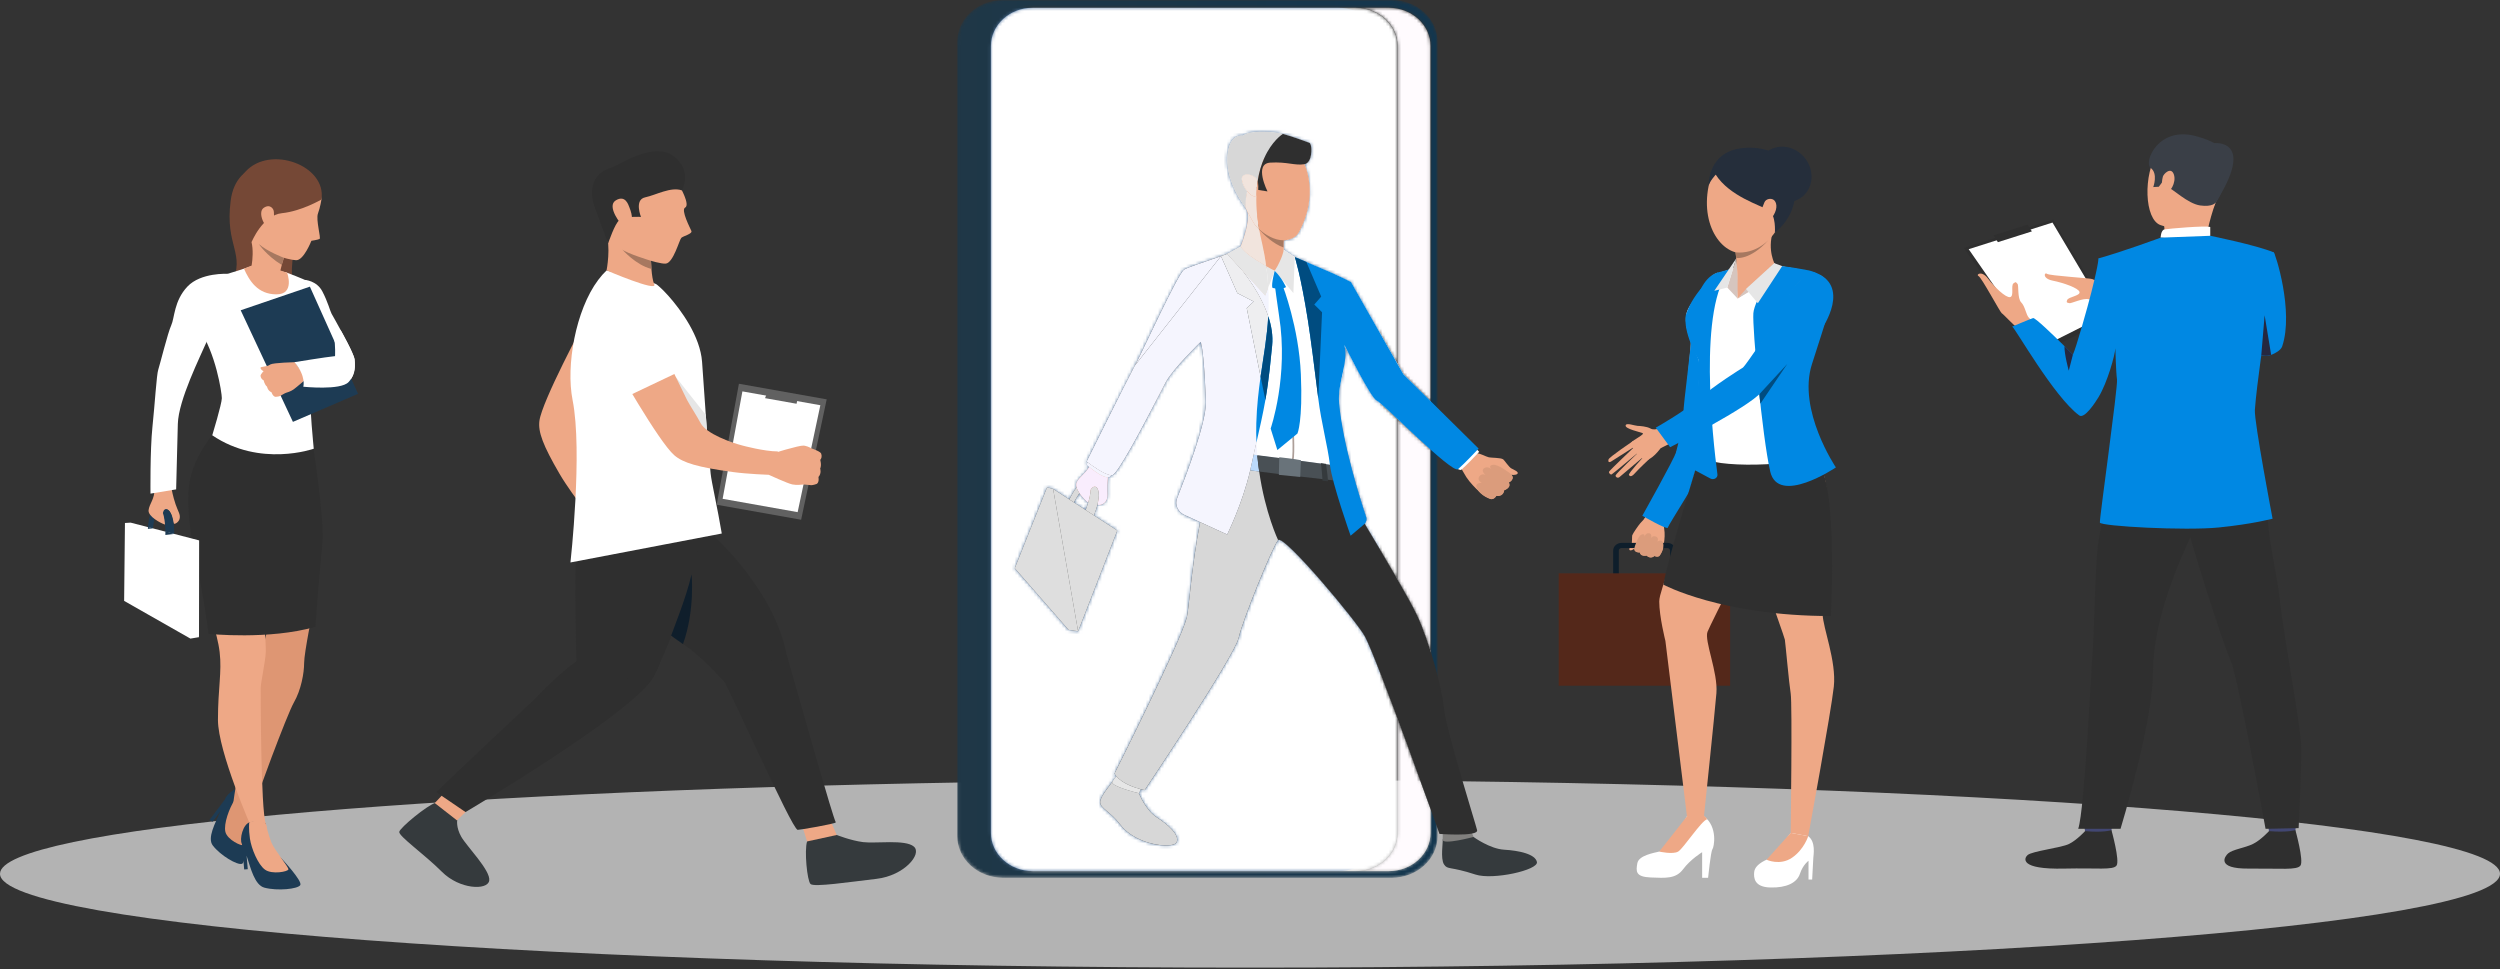 <svg width="802" height="311" viewBox="0 0 802 311" fill="none" xmlns="http://www.w3.org/2000/svg">
<rect x="0" y="0" width="802" height="311" fill="#333333" stroke="none"/>
<path d="M401.001 310.416C179.534 310.416 0 296.939 0 280.311C0 265.997 133.137 254.014 311.521 250.96L448.151 250.416C647.403 252.168 802 264.883 802 280.311C802 296.939 622.468 310.416 401.001 310.416Z" fill="#B3B3B3"/>
<path d="M677.414 101.839L653.745 113.74L629.973 79.52L658.728 70.385L677.414 101.839Z" fill="#2F2F2F"/>
<path d="M675.919 100.813L653.78 111.943L631.553 79.94L658.439 71.395L675.919 100.813Z" fill="white"/>
<path d="M684.027 94.829C684.027 94.829 679.907 93.027 678.098 92.083C676.289 91.141 671.638 89.849 671.265 89.541C670.887 89.234 657.475 88.477 656.66 87.836C655.845 87.194 655.054 89.34 658.528 90.036C662.007 90.732 666.847 92.437 667.11 93.679C667.374 94.924 663.542 95.217 663.15 96.241C662.762 97.264 663.264 97.036 663.811 97.254C664.357 97.476 668.373 95.443 670.137 96.019C671.901 96.596 674.594 95.797 675.951 96.22C677.303 96.643 683.877 98.666 683.877 98.666L684.027 94.829Z" fill="#EEA886"/>
<path d="M652.59 109.451C652.59 109.451 649.134 106.6 647.454 105.409C645.778 104.215 642.639 100.709 642.173 100.504C641.712 100.299 635.707 89.033 634.732 88.579C633.753 88.129 635.659 86.611 637.728 89.336C639.797 92.062 643.44 95.572 644.823 95.316C646.206 95.06 645.015 91.639 645.918 90.905C646.82 90.172 646.777 90.69 647.219 91.076C647.66 91.464 647.127 95.715 648.409 97.011C649.691 98.307 649.916 100.944 650.881 101.947C651.841 102.947 656.488 107.828 656.488 107.828L652.59 109.451Z" fill="#EEA886"/>
<path d="M727.132 261.764C727.132 261.764 727.884 266.516 727.974 267.232C728.069 267.944 736.307 266.809 736.307 266.809L736.969 261.15C736.969 261.15 728.165 261.092 727.132 261.764Z" fill="#424773"/>
<path d="M727.889 266.625C727.889 266.625 725.278 269.491 722.757 270.739C720.23 271.988 716.266 272.482 714.774 273.775C713.697 274.71 710.852 278.725 721.329 278.643C731.811 278.564 736.864 279.213 737.989 277.67C739.109 276.132 736.365 266.305 736.365 266.305C736.365 266.305 733.881 267.124 727.889 266.625Z" fill="#2F2F2F"/>
<path d="M668.132 261.764C668.132 261.764 668.882 266.515 668.975 267.232C669.069 267.945 677.301 266.808 677.301 266.808L677.967 261.15C677.967 261.15 669.158 261.092 668.132 261.764Z" fill="#424773"/>
<path d="M668.885 266.625C668.885 266.625 666.274 269.491 663.752 270.739C661.23 271.988 651.942 273.015 650.449 274.307C649.371 275.239 647.58 278.994 662.328 278.643C672.807 278.394 677.861 279.212 678.984 277.671C680.106 276.132 677.357 266.305 677.357 266.305C677.357 266.305 675.023 267.178 668.885 266.625Z" fill="#2F2F2F"/>
<path d="M720.306 139.611C720.306 139.611 728.043 150.858 727.471 161.023C726.893 171.191 730.276 182.291 731.437 192.91C732.731 204.75 738.04 232.775 738.225 239.109C738.422 245.444 737.403 265.665 737.403 265.665L726.786 265.887C726.786 265.887 717.872 216.886 715.565 211.889C713.258 206.888 701.808 171.243 701.421 167.244C701.034 163.243 720.306 139.611 720.306 139.611Z" fill="#2F2F2F"/>
<path d="M679.578 141.136C679.578 141.136 673.747 168.998 672.98 175.22C672.208 181.441 671.697 205.333 671.311 209.222C670.925 213.11 668.745 260.108 666.689 265.887H680.267C680.267 265.887 690.683 231.721 690.683 215.552C690.683 199.388 698.726 180.412 703.926 169.745C709.122 159.078 721.009 158.826 724.206 139.035C724.206 139.035 683.902 134.86 679.578 141.136Z" fill="#2F2F2F"/>
<path d="M707.397 45.052C707.397 45.052 697.013 41.505 692.225 48.736C687.438 55.971 687.896 70.447 693.132 72.228C698.368 74.009 706.232 73.078 708.912 68.555C711.592 64.028 714.014 57.486 713.901 53.112C713.782 48.739 710.128 46.314 707.397 45.052Z" fill="#EEA886"/>
<path d="M694.261 72.562C694.261 72.562 694.688 75.124 693.978 76.389C693.262 77.651 707.432 77.686 707.432 77.686C707.432 77.686 708.58 70.812 710.762 65.007C712.944 59.197 694.261 72.562 694.261 72.562Z" fill="#EEA886"/>
<path d="M710.764 65.008C710.764 65.008 709.788 66.482 705.794 65.909C701.8 65.335 696.934 60.478 695.268 59.946C693.601 59.41 693.585 58.517 693.585 58.517L692.543 59.909L690.768 60.014C690.768 60.014 692.383 55.665 689.947 53.895C687.512 52.121 692.476 39.824 705.284 43.917C705.284 43.917 715.114 46.397 714.758 51.514C714.396 56.63 712.967 62.46 710.764 65.008Z" fill="#3A3F47"/>
<path d="M693.136 76.238C693.136 76.238 693.177 73.826 694.376 73.594C695.575 73.362 707.583 72.305 709.048 72.834V75.648C709.048 75.648 706.22 77.238 693.136 76.238Z" fill="white"/>
<path d="M693.85 56.656C694.077 55.8 696.459 53.347 697.374 55.971C698.284 58.597 695.994 62.131 694.714 61.827C693.435 61.524 693.283 58.832 693.85 56.656Z" fill="#EEA886"/>
<path d="M645.482 104.765H645.501C645.42 104.801 645.405 104.804 645.482 104.765Z" fill="#0088E3"/>
<path d="M729.042 166.401C729.042 166.401 722.672 168.114 711.809 169.212C700.952 170.307 673.813 168.816 673.639 167.64C673.471 166.466 679.478 123.93 679.136 121.739C678.8 119.55 678.61 111.742 678.61 111.742C678.479 113.88 676.096 122.616 673.224 127.382C672.182 129.101 668.694 134.494 667.016 133.265C658.889 127.327 646.301 104.95 645.501 104.762C646.174 104.496 651.466 102.265 652.213 102.037C652.86 101.839 658.726 107.522 662.282 111.042C663.865 112.611 664.991 113.754 664.991 113.754C666.017 111.639 669.757 98.332 670.914 93.727C673.534 83.344 673.134 82.911 673.134 82.911C681.078 80.711 693.14 76.236 693.14 76.236L709.053 75.642C709.053 75.642 723.661 78.585 729.411 80.96C729.958 81.188 729.958 92.881 731.457 95.948L726.686 105.151C726.686 105.151 723.935 123.383 723.361 131.495C723.098 135.217 729.042 166.401 729.042 166.401Z" fill="#0088E3"/>
<path d="M732.118 111.13C731.705 112.359 729.818 113.395 728.591 113.849C727.803 114.139 726.925 114.231 726.042 114.081L725.418 113.979V113.975L714.509 112.126C714.509 112.126 712.124 86.983 729.41 80.959C729.87 81.099 735.936 99.874 732.118 111.13Z" fill="#0088E3"/>
<path d="M728.588 113.85C727.802 114.139 726.926 114.231 726.04 114.081L725.416 113.979V113.976L726.491 101.129L728.588 113.85Z" fill="#252840"/>
<path d="M664.991 113.755L663.661 118.916C663.661 118.916 662.215 113.735 662.278 111.043C663.865 112.612 664.991 113.755 664.991 113.755Z" fill="#252840"/>
<path d="M710.36 45.91C710.36 45.91 723.975 44.47 710.595 65.272L710.36 45.91Z" fill="#3A3F47"/>
<path d="M640.922 77.686L639.538 75.513L650.437 72.071L651.821 74.233L640.922 77.686Z" fill="#2F2F2F"/>
<path d="M325.716 279.463H429.317C436.725 279.463 442.732 273.968 442.732 267.186V14.761C442.732 7.983 436.725 2.488 429.317 2.488H325.716C318.308 2.488 312.301 7.983 312.301 14.761V267.186C312.301 273.968 318.308 279.463 325.716 279.463Z" fill="#587AA3"/>
<mask id="mask0_10691_2163" style="mask-type:luminance" maskUnits="userSpaceOnUse" x="307" y="0" width="155" height="282">
<path d="M446.472 281.584H321.776C313.651 281.584 307.07 275.56 307.07 268.131V257.839V215.695V67.353V13.458C307.07 10.115 308.397 7.062 310.601 4.708C313.297 1.829 317.305 0.001 321.776 0.001H330.348H405.625H434.414H446.472C454.593 0.001 461.178 6.025 461.178 13.458V85.193V215.695V257.423V268.131C461.178 275.56 454.593 281.584 446.472 281.584ZM331.313 2.477C323.901 2.477 317.89 7.976 317.89 14.757V267.175C317.89 273.957 323.901 279.455 331.313 279.455H445.499C452.912 279.455 458.922 273.957 458.922 267.175V14.757C458.922 7.976 452.912 2.477 445.499 2.477H331.313Z" fill="white"/>
</mask>
<g mask="url(#mask0_10691_2163)">
<path d="M446.472 281.584H321.776C313.651 281.584 307.07 275.56 307.07 268.131V257.839V215.695V67.353V13.458C307.07 10.115 308.397 7.062 310.601 4.708C313.297 1.829 317.305 0.001 321.776 0.001H330.348H405.625H434.414H446.472C454.593 0.001 461.178 6.025 461.178 13.458V85.193V215.695V257.423V268.131C461.178 275.56 454.593 281.584 446.472 281.584ZM331.313 2.477C323.901 2.477 317.89 7.976 317.89 14.757V267.175C317.89 273.957 323.901 279.455 331.313 279.455H445.499C452.912 279.455 458.922 273.957 458.922 267.175V14.757C458.922 7.976 452.912 2.477 445.499 2.477H331.313Z" fill="url(#paint0_linear_10691_2163)"/>
</g>
<path d="M393.738 96.883L399.38 105.019L404.589 112.523C404.574 112.483 404.227 111.347 403.642 108.055C403.53 107.431 403.407 106.728 403.28 105.94C403.243 105.708 403.187 105.476 403.116 105.248C400.886 100.547 393.996 97.003 393.746 96.887L393.738 96.883Z" fill="white"/>
<path d="M403.093 105.191C403.093 105.191 403.392 105.76 403.641 108.053L401.602 105.235C401.602 105.235 397.955 100.456 396.71 99.215C395.461 97.973 393.746 96.885 393.746 96.885C393.746 96.885 400.912 100.037 403.093 105.191Z" fill="#FFCA55"/>
<path d="M365.345 254.449C365.345 254.449 367.503 259.91 371.12 262.223C374.737 264.535 378.473 267.844 377.489 270.157C376.504 272.47 364.42 271.245 359.368 264.529C356.176 260.285 352.932 259.337 352.939 257.328C352.951 255.319 356.653 251.3 356.847 250.731C357.086 250.028 365.345 254.449 365.345 254.449Z" fill="#353A3D"/>
<path d="M366.239 252.467C366.239 252.467 365.441 254.436 365.344 254.449C365.251 254.459 356.015 252.194 356.847 250.731C357.507 249.571 358.775 248.323 358.775 248.323L366.239 252.467Z" fill="#81807E"/>
<path d="M342.801 160.706C342.801 160.706 345.471 154.907 347.54 154.546C349.61 154.181 347.909 155.692 347.909 155.692C347.909 155.692 345.281 159.676 344.397 161.348C344.352 161.426 342.801 160.706 342.801 160.706Z" fill="#434343"/>
<path d="M355.892 149.949C355.892 149.949 355.344 152.756 355.229 155.601C355.117 158.443 355.613 159.521 354.692 160.875C353.998 161.895 352.305 162.28 352.097 161.813C351.892 161.346 353.39 156.99 351.433 156.379C350.467 156.075 350.094 157.419 349.841 158.767C349.583 160.142 349.453 161.516 348.942 161.131C347.935 160.363 344.337 156.679 345.456 154.602C346.578 152.525 348.972 151.535 350.113 148.261C351.146 145.286 352.622 144.386 352.622 144.386L355.892 149.949Z" fill="#EEA886"/>
<path d="M351.694 156.259C351.694 156.259 354.054 157.709 350.792 165.688L348.029 164.286C348.029 164.286 349.8 159.865 349.86 157.163C349.86 157.163 350.616 155.642 351.694 156.259Z" fill="#545554"/>
<path d="M358.42 170.202L337.842 156.847L327.924 182.645L345.855 202.512L358.42 170.202Z" fill="#545554"/>
<path d="M458.922 208.899V259.547C453.254 243.815 440.875 209.799 437.893 204.232C435.297 199.361 411.747 171.257 410.017 173.263C408.287 175.265 398.637 198.829 397.355 204.628C396.087 210.427 367.213 253.475 367.213 253.475C367.213 253.475 366.705 253.38 365.93 253.189C363.916 252.643 360.068 251.374 358.115 249.013C357.891 248.741 357.682 248.468 357.518 248.167C357.518 248.167 378.727 206.047 380.725 198.079C381.426 195.295 382.217 181.692 385.006 167.502C386.258 161.133 387.929 154.652 390.151 148.973C391.031 146.752 393.596 145.821 397.027 145.729C397.608 145.701 398.22 145.715 398.846 145.742C399.89 145.797 400.994 145.906 402.142 146.056C404.737 146.411 407.556 147.021 410.345 147.748C412.702 148.376 415.058 149.072 417.251 149.778C419.801 150.61 422.158 151.459 424.111 152.182C424.753 152.414 425.349 152.643 425.901 152.848C426.513 153.08 427.05 153.301 427.512 153.479C428.735 153.97 429.451 154.27 429.451 154.27C429.451 154.27 433.165 160.315 437.773 167.993C444.112 178.554 452.151 192.171 454.612 197.41C456.103 200.576 457.61 204.683 458.922 208.899Z" fill="#353A3D"/>
<path d="M450.212 120.065L458.922 128.974V143.724C452.688 138.304 445.35 131.389 442.62 129.189C442.143 128.811 441.8 128.562 441.636 128.51C441.248 128.374 440.547 127.484 439.697 126.147C439.459 125.778 439.19 125.355 438.922 124.922C438.519 124.253 438.101 123.53 437.669 122.766C437.385 122.261 437.087 121.739 436.789 121.211C436.491 120.679 436.207 120.133 435.909 119.601C435.327 118.523 434.746 117.445 434.224 116.435C433.821 115.668 433.448 114.948 433.105 114.293C432.881 113.843 432.658 113.433 432.464 113.051C432.27 112.669 432.091 112.328 431.942 112.014C431.569 111.278 431.33 110.797 431.27 110.687C431.3 111.029 431.554 113.638 431.196 117.008C431.047 118.482 430.763 120.105 430.301 121.756C429.749 123.731 429.481 126.355 429.376 129.107V129.189C429.376 129.257 429.361 129.312 429.361 129.384V129.466C429.212 134.487 429.585 139.904 429.749 142.779C429.988 147.309 428.332 149.318 428.332 149.318C428.332 149.318 428.109 149.287 427.706 149.233L426.632 149.096L425.409 148.946L423.754 148.728L417.325 147.913L414.984 147.613L414.447 147.541L410.375 147.009L402.157 145.962L398.876 145.535L397.101 145.303L392.776 144.747L390.837 144.485H390.807C390.807 144.485 389.137 133.695 389.018 127.866C388.898 122.422 385.662 111.278 385.229 109.818C385.214 109.773 385.199 109.736 385.199 109.708V109.695L385.185 109.681V109.654C385.185 109.654 375.803 118.673 373.984 122.602C373.536 123.571 372.343 125.877 370.747 128.824C370.717 128.892 370.688 128.961 370.658 129.015C366.333 137.021 359.233 149.536 356.489 152.47C356.161 152.849 355.877 153.067 355.684 153.098C355.594 153.111 355.519 153.125 355.415 153.125C353.7 153.135 350.821 150.952 349.405 149.779C348.883 149.356 348.569 149.073 348.569 149.073C348.569 149.073 348.689 148.813 348.927 148.346C350.926 144.161 361.053 123.094 363.603 118.141C363.842 117.673 364.021 117.349 364.11 117.196C364.155 117.145 364.2 117.049 364.259 116.94C366.168 113.566 379.144 87.768 381.128 86.472C381.352 86.322 381.709 86.145 382.172 85.913C382.321 85.858 382.5 85.776 382.679 85.681L382.753 85.653C383.082 85.517 383.425 85.367 383.812 85.203C383.932 85.148 384.066 85.094 384.2 85.039C384.469 84.93 384.737 84.821 385.02 84.698C386.586 84.071 388.436 83.361 390.226 82.692C390.733 82.501 391.225 82.324 391.687 82.16C392.388 81.901 393.074 81.669 393.701 81.451C393.79 81.424 393.865 81.396 393.939 81.369C396.042 80.632 397.638 80.124 397.966 80.114H398.235C398.369 80.114 398.548 80.124 398.757 80.141C401.352 80.278 409.093 80.932 411.583 81.147C412.09 81.192 412.374 81.216 412.374 81.216C412.374 81.216 413.567 81.724 415.357 82.457L415.372 82.474L415.521 82.529C416.565 82.965 417.788 83.481 419.085 84.03C421.8 85.176 424.872 86.486 427.303 87.536C429.63 88.56 433.15 90.293 433.418 90.484L450.212 120.065Z" fill="#DECBC4"/>
<path d="M428.336 149.318C428.336 149.318 429.201 150.263 429.451 154.268C429.451 154.268 393.913 150.474 390.155 148.98C390.155 148.98 390.009 144.566 390.807 144.491C391.68 144.406 428.336 149.318 428.336 149.318Z" fill="#495055"/>
<path d="M398.03 79.001C398.142 84.104 408.94 86.894 408.94 86.894C408.94 86.894 413.459 81.716 412.378 81.219C411.956 81.024 411.781 80.25 411.729 79.383C411.68 78.558 411.74 77.647 411.792 77.071C411.822 76.709 411.856 76.477 411.856 76.477C411.856 76.477 410.312 74.986 408.347 73.213C404.917 70.109 400.204 66.135 400.196 67.717C400.196 67.799 400.207 67.901 400.233 68.017C401.065 71.575 398.03 79.001 398.03 79.001Z" fill="#EEA886"/>
<path d="M398.928 145.274C398.928 145.274 398.149 149.749 398.082 150.916L396.441 150.616C396.441 150.616 396.893 145.881 397.157 145.086L398.928 145.274Z" fill="#5D676C"/>
<path d="M425.372 148.799C425.372 148.799 425.995 152.865 426.009 154.4L424.272 154.196C424.272 154.196 423.914 149.117 423.716 148.584L425.372 148.799Z" fill="#353A3D"/>
<path d="M402.191 71.529C402.213 71.56 402.672 72.184 403.451 73.085C405.11 74.991 408.228 78.126 411.729 79.385C411.68 78.559 411.74 77.648 411.792 77.072C412.15 77.062 412.508 77.024 412.862 76.953C411.904 75.418 410.517 73.808 410.517 73.808L408.347 73.214L402.191 71.529Z" fill="#A77860"/>
<path d="M400.118 67.787C401.05 69.646 401.937 70.993 402.191 71.529C402.355 71.877 402.799 72.443 403.451 73.085C405.23 74.838 408.541 77.154 411.792 77.072C412.15 77.062 412.508 77.024 412.862 76.953C414.178 76.69 415.726 76.134 416.58 74.606C423.317 62.537 418.44 52.669 418.44 52.669C418.44 52.669 400.017 47.904 397.135 52.976C395.114 56.534 397.922 63.417 400.118 67.787Z" fill="#EEA886"/>
<path d="M418.44 52.669C418.44 52.669 420.152 52.584 420.573 49.616C420.991 46.682 420.148 45.87 420.148 45.87C420.148 45.87 412.542 42.957 409.812 42.579C407.079 42.2 400.364 41.835 398.79 43.483C398.79 43.483 394.965 42.671 393.924 48.48C392.269 57.693 399.555 66.641 399.555 66.641C399.555 66.641 399.495 60.62 400.945 59.825C402.396 59.027 403.649 60.924 403.649 60.924L406.617 61.408C406.617 61.408 402.109 52.502 407.519 52.174C410.077 52.017 411.967 52.236 413.578 52.454C415.368 52.696 416.811 52.942 418.44 52.669Z" fill="white"/>
<path d="M403.567 58.522C403.283 55.871 398.041 54.858 398.395 57.638C398.746 60.418 401.326 63.089 402.519 62.994C403.712 62.901 403.783 60.544 403.567 58.522Z" fill="#EEA886"/>
<path d="M373.991 122.6C371.933 126.434 359.077 152.062 356.825 152.441C354.569 152.819 348.566 148.074 348.566 148.074C348.566 148.074 362.91 119.148 364.114 117.204C365.319 115.26 379.081 87.811 381.124 86.47C382.306 85.696 387.4 83.71 391.691 82.162C392.478 81.879 393.235 81.609 393.94 81.364C394.849 82.291 409.481 97.423 408.109 110.835C407.695 114.864 407.139 121.434 405.924 128.355C404.66 135.545 402.624 143.671 401.307 149.807C398.929 160.9 393.675 171.475 393.675 171.475L379.972 165.202C377.813 164.212 376.803 161.91 377.612 159.833C380.696 151.932 386.852 135.982 386.855 129.051C386.855 129.051 386.371 113.407 385.192 109.676C385.192 109.676 376.352 118.207 373.991 122.6Z" fill="#3C4145"/>
<path d="M458.922 128.676V144.227C452.822 138.783 445.365 131.487 442.621 129.191C442.144 128.813 441.801 128.564 441.636 128.513C441.249 128.376 440.548 127.486 439.698 126.149C439.444 125.78 439.191 125.357 438.922 124.924C438.519 124.255 438.102 123.532 437.669 122.768C437.386 122.263 437.088 121.741 436.789 121.213C436.491 120.681 436.208 120.135 435.909 119.603C435.328 118.525 434.746 117.447 434.224 116.437C433.821 115.67 433.433 114.95 433.105 114.295C432.882 113.845 432.658 113.435 432.464 113.053C432.27 112.671 432.091 112.33 431.942 112.016C431.569 111.28 431.331 110.799 431.271 110.69C431.808 112.736 431.614 114.837 431.196 117.01C430.465 120.817 429.019 124.825 429.377 129.109V129.191C430.51 142.194 436.491 160.601 438.266 165.813C438.519 166.58 438.34 167.385 437.774 167.996C437.714 168.092 437.624 168.177 437.535 168.255L433.269 171.857C433.269 171.857 429.571 161.433 427.662 154.079C427.617 153.874 427.557 153.669 427.512 153.482C427.08 151.759 426.767 150.245 426.632 149.099V149.088C426.289 146.165 425.603 142.754 424.858 139.128C424.127 135.498 423.366 131.637 422.904 127.83C421.711 118.17 420.488 108.592 419.608 102.97C419.324 101.142 419.041 99.45 418.772 97.891C416.878 86.993 415.432 82.599 415.432 82.599L415.521 82.531C416.565 82.968 417.788 83.483 419.086 84.032C421.8 85.178 424.873 86.488 427.304 87.538C429.63 88.562 433.15 90.294 433.419 90.486L450.212 120.067L458.922 128.676Z" fill="#3C4145"/>
<path d="M396.937 94.028L402.191 96.736L399.946 98.83L405.923 128.354C407.139 121.432 407.694 114.863 408.108 110.834C409.48 97.422 394.849 82.29 393.939 81.362C393.235 81.608 392.478 81.877 391.691 82.16L396.937 94.028Z" fill="#51565C"/>
<path d="M415.357 82.467C415.357 82.467 417.318 88.331 419.608 102.971C420.484 108.593 421.714 118.164 422.896 127.828L424.119 100.178L421.617 97.698L423.843 95.153L419.082 84.033C417.781 83.484 416.558 82.969 415.521 82.535L415.357 82.467Z" fill="#51565C"/>
<path d="M391.691 82.159C387.4 83.708 381.012 85.72 379.834 86.494C377.791 87.832 365.319 115.257 364.114 117.201L391.691 82.159Z" fill="#3C4145"/>
<path d="M345.855 202.512L342.801 202.068L325.538 182.287L335.896 156.349L337.842 156.847L345.855 202.512Z" fill="#545554"/>
<path d="M393.675 81.427L398.03 79.005C398.03 79.005 398.153 81.191 408.94 86.898L405.879 94.795L393.675 81.427Z" fill="#F5E2D9"/>
<path d="M411.811 80.105C411.811 80.105 411.639 82.466 408.939 86.897L414.92 94.029L415.356 82.466L411.811 80.105Z" fill="#F5E2D9"/>
<path d="M408.925 86.896C408.925 86.896 407.765 91.14 408.183 92.327C408.183 92.327 410.73 93.173 412.56 92.112C412.56 92.112 411.263 89.144 408.925 86.896Z" fill="#464157"/>
<path d="M414.913 148.049C415.562 145.057 414.947 136.093 414.921 135.711L414.365 135.745C414.369 135.837 415.003 145.023 414.369 147.95L414.913 148.049Z" fill="#AD9F99"/>
<path d="M410.379 146.674C410.379 146.674 415.607 147.244 417.337 147.64L417.109 153.002L410.26 152.333L410.379 146.674Z" fill="#69737A"/>
<path d="M411.52 91.731C411.52 91.731 416.669 104.98 417.318 120.074C417.966 135.172 416.225 139.071 416.225 139.071L409.782 144.375L407.627 137.481C407.627 137.481 413.44 120.712 410.326 101.313C409.763 97.796 408.925 91.138 408.925 91.138L411.52 91.731Z" fill="#464157"/>
<mask id="mask1_10691_2163" style="mask-type:luminance" maskUnits="userSpaceOnUse" x="317" y="2" width="142" height="278">
<path d="M445.499 279.459H331.313C323.901 279.459 317.89 273.96 317.89 267.179V14.761C317.89 7.98 323.901 2.481 331.313 2.481H445.499C452.911 2.481 458.922 7.98 458.922 14.761V267.179C458.922 273.96 452.911 279.459 445.499 279.459ZM331.313 2.488C323.904 2.488 317.894 7.98 317.894 14.764V267.189C317.894 273.967 323.904 279.459 331.313 279.459H434.91C442.322 279.459 448.329 273.967 448.329 267.189V230.574C452.233 241.06 456.297 252.266 458.922 259.552V208.904C457.61 204.688 456.103 200.581 454.612 197.415C453.471 194.99 451.137 190.77 448.329 185.889V134.419C451.554 137.451 455.458 141.139 458.922 144.229V128.678L450.212 120.068L448.329 116.749V14.764C448.329 7.98 442.322 2.488 434.91 2.488H331.313Z" fill="white"/>
</mask>
<g mask="url(#mask1_10691_2163)">
<path d="M445.499 279.459H331.313C323.901 279.459 317.89 273.96 317.89 267.179V14.761C317.89 7.98 323.901 2.481 331.313 2.481H445.499C452.911 2.481 458.922 7.98 458.922 14.761V267.179C458.922 273.96 452.911 279.459 445.499 279.459ZM331.313 2.488C323.904 2.488 317.894 7.98 317.894 14.764V267.189C317.894 273.967 323.904 279.459 331.313 279.459H434.91C442.322 279.459 448.329 273.967 448.329 267.189V230.574C452.233 241.06 456.297 252.266 458.922 259.552V208.904C457.61 204.688 456.103 200.581 454.612 197.415C453.471 194.99 451.137 190.77 448.329 185.889V134.419C451.554 137.451 455.458 141.139 458.922 144.229V128.678L450.212 120.068L448.329 116.749V14.764C448.329 7.98 442.322 2.488 434.91 2.488H331.313Z" fill="#FFFBFE"/>
</g>
<mask id="mask2_10691_2163" style="mask-type:luminance" maskUnits="userSpaceOnUse" x="317" y="2" width="132" height="278">
<path d="M434.91 279.459H331.313C323.905 279.459 317.894 273.967 317.894 267.189V14.764C317.894 7.98 323.905 2.488 331.313 2.488H434.91C442.322 2.488 448.329 7.98 448.329 14.764V116.749L433.418 90.487C433.15 90.296 429.63 88.564 427.303 87.54C424.872 86.49 421.8 85.18 419.085 84.034C417.788 83.484 416.565 82.969 415.521 82.533L415.457 82.509L415.364 82.468L415.357 82.461C415.349 82.461 415.346 82.458 415.342 82.458L411.811 80.107C411.811 80.107 411.811 80.107 411.811 80.111C411.77 79.886 411.744 79.64 411.729 79.388C411.718 79.169 411.71 78.944 411.71 78.719C411.71 78.102 411.751 77.498 411.792 77.075C412.15 77.065 412.508 77.027 412.862 76.956C414.179 76.693 415.726 76.137 416.58 74.609C423.317 62.54 418.44 52.672 418.44 52.672C418.44 52.672 420.152 52.587 420.573 49.619C420.991 46.685 420.148 45.873 420.148 45.873C420.148 45.873 412.542 42.96 409.812 42.582C408.642 42.422 406.74 42.261 404.827 42.261C402.269 42.261 399.689 42.544 398.79 43.486C398.79 43.486 398.608 43.448 398.31 43.448C397.251 43.448 394.737 43.943 393.925 48.483C392.277 57.659 399.499 66.572 399.555 66.644C399.745 67.043 399.935 67.425 400.118 67.79C400.155 67.868 400.196 67.947 400.237 68.025C401.061 71.583 398.03 79.006 398.03 79.006L393.675 81.427L393.697 81.451C393.5 81.519 393.295 81.591 393.089 81.666C392.638 81.82 392.165 81.987 391.687 82.164C391.378 82.27 391.057 82.386 390.729 82.509C386.505 83.996 380.927 85.78 379.834 86.5C377.892 87.772 366.523 112.622 364.371 116.739C364.33 116.814 364.293 116.882 364.26 116.944C364.2 117.053 364.155 117.149 364.11 117.2C364.047 117.309 363.935 117.507 363.79 117.78C361.34 122.316 348.566 148.077 348.566 148.077C348.566 148.077 348.696 148.179 348.927 148.353C348.689 148.817 348.57 149.076 348.57 149.076C348.57 149.076 348.883 149.36 349.405 149.783C349.405 149.786 349.408 149.789 349.412 149.789C348.174 151.918 346.385 152.89 345.456 154.606C345.188 155.107 345.191 155.708 345.37 156.335C344.349 157.669 343.446 159.392 343.036 160.221L337.842 156.85L335.896 156.352L325.538 182.29L342.801 202.071L345.855 202.515L358.421 170.205L350.93 165.344C351.474 163.98 351.851 162.813 352.097 161.817C352.156 161.95 352.335 162.015 352.578 162.015C353.186 162.015 354.192 161.609 354.692 160.879C355.613 159.525 355.117 158.447 355.229 155.605C355.262 154.749 355.337 153.9 355.423 153.129C355.523 153.125 355.594 153.112 355.684 153.102C355.878 153.071 356.161 152.853 356.489 152.474C356.489 152.47 356.493 152.467 356.493 152.464C356.512 152.467 356.53 152.467 356.549 152.467C356.646 152.467 356.739 152.46 356.825 152.443C358.547 152.153 366.482 137.076 371.035 128.296C372.44 125.69 373.492 123.65 373.939 122.695C373.958 122.664 373.973 122.634 373.991 122.603C376.314 118.274 384.927 109.931 385.185 109.685L385.196 109.695C385.196 109.699 385.196 109.702 385.2 109.705V109.712C385.2 109.74 385.215 109.777 385.229 109.821C385.244 109.879 385.267 109.954 385.293 110.043C386.397 114.324 386.855 129.053 386.855 129.053C386.851 135.985 380.695 151.935 377.612 159.835C376.803 161.912 377.813 164.215 379.972 165.204L385.006 167.507C382.217 181.697 381.426 195.3 380.725 198.084C378.727 206.052 357.518 248.172 357.518 248.172C357.682 248.473 357.891 248.745 358.115 249.018C358.115 249.022 358.115 249.022 358.119 249.022C357.712 249.482 357.209 250.103 356.862 250.703C356.855 250.714 356.851 250.72 356.847 250.731C356.836 250.755 356.825 250.778 356.814 250.802C356.403 251.573 352.947 255.387 352.939 257.328C352.932 259.337 356.176 260.285 359.368 264.529C362.895 269.219 369.853 271.231 374.062 271.231C375.886 271.231 377.191 270.856 377.489 270.157C378.473 267.844 374.737 264.535 371.12 262.223C367.504 259.91 365.345 254.449 365.345 254.449C365.401 254.442 365.699 253.76 365.938 253.197C366.709 253.388 367.213 253.48 367.213 253.48C367.213 253.48 396.087 210.432 397.355 204.633C398.638 198.834 408.287 175.27 410.017 173.268C410.077 173.196 410.159 173.166 410.271 173.166C413.34 173.166 435.387 199.537 437.893 204.237C439.492 207.229 443.803 218.417 448.329 230.574V267.189C448.329 273.967 442.322 279.459 434.91 279.459ZM448.329 185.889C445.07 180.223 441.178 173.67 437.773 167.998C438.34 167.387 438.519 166.582 438.266 165.815C436.491 160.603 430.51 142.196 429.377 129.193V129.111C429.481 126.358 429.749 123.735 430.301 121.76C430.764 120.109 431.047 118.486 431.196 117.012C431.614 114.839 431.808 112.738 431.271 110.691C431.33 110.8 431.569 111.281 431.942 112.018C432.091 112.332 432.27 112.673 432.464 113.055C432.658 113.437 432.881 113.847 433.105 114.297C433.433 114.952 433.821 115.672 434.224 116.439C434.746 117.449 435.327 118.527 435.909 119.605C436.207 120.137 436.491 120.682 436.789 121.215C437.087 121.743 437.386 122.265 437.669 122.77C438.102 123.534 438.519 124.257 438.922 124.926C439.19 125.359 439.444 125.782 439.697 126.15C440.548 127.488 441.248 128.378 441.636 128.514C441.8 128.565 442.143 128.814 442.621 129.193C443.806 130.186 445.872 132.113 448.329 134.419V185.889ZM348.282 163.625L344.494 161.165C344.919 160.394 345.628 159.245 346.291 158.198C347.19 159.542 348.417 160.736 348.942 161.135C348.995 161.172 349.043 161.193 349.088 161.199C348.797 162.178 348.491 163.055 348.282 163.625Z" fill="white"/>
</mask>
<g mask="url(#mask2_10691_2163)">
<path d="M434.91 279.459H331.313C323.905 279.459 317.894 273.967 317.894 267.189V14.764C317.894 7.98 323.905 2.488 331.313 2.488H434.91C442.322 2.488 448.329 7.98 448.329 14.764V116.749L433.418 90.487C433.15 90.296 429.63 88.564 427.303 87.54C424.872 86.49 421.8 85.18 419.085 84.034C417.788 83.484 416.565 82.969 415.521 82.533L415.457 82.509L415.364 82.468L415.357 82.461C415.349 82.461 415.346 82.458 415.342 82.458L411.811 80.107C411.811 80.107 411.811 80.107 411.811 80.111C411.77 79.886 411.744 79.64 411.729 79.388C411.718 79.169 411.71 78.944 411.71 78.719C411.71 78.102 411.751 77.498 411.792 77.075C412.15 77.065 412.508 77.027 412.862 76.956C414.179 76.693 415.726 76.137 416.58 74.609C423.317 62.54 418.44 52.672 418.44 52.672C418.44 52.672 420.152 52.587 420.573 49.619C420.991 46.685 420.148 45.873 420.148 45.873C420.148 45.873 412.542 42.96 409.812 42.582C408.642 42.422 406.74 42.261 404.827 42.261C402.269 42.261 399.689 42.544 398.79 43.486C398.79 43.486 398.608 43.448 398.31 43.448C397.251 43.448 394.737 43.943 393.925 48.483C392.277 57.659 399.499 66.572 399.555 66.644C399.745 67.043 399.935 67.425 400.118 67.79C400.155 67.868 400.196 67.947 400.237 68.025C401.061 71.583 398.03 79.006 398.03 79.006L393.675 81.427L393.697 81.451C393.5 81.519 393.295 81.591 393.089 81.666C392.638 81.82 392.165 81.987 391.687 82.164C391.378 82.27 391.057 82.386 390.729 82.509C386.505 83.996 380.927 85.78 379.834 86.5C377.892 87.772 366.523 112.622 364.371 116.739C364.33 116.814 364.293 116.882 364.26 116.944C364.2 117.053 364.155 117.149 364.11 117.2C364.047 117.309 363.935 117.507 363.79 117.78C361.34 122.316 348.566 148.077 348.566 148.077C348.566 148.077 348.696 148.179 348.927 148.353C348.689 148.817 348.57 149.076 348.57 149.076C348.57 149.076 348.883 149.36 349.405 149.783C349.405 149.786 349.408 149.789 349.412 149.789C348.174 151.918 346.385 152.89 345.456 154.606C345.188 155.107 345.191 155.708 345.37 156.335C344.349 157.669 343.446 159.392 343.036 160.221L337.842 156.85L335.896 156.352L325.538 182.29L342.801 202.071L345.855 202.515L358.421 170.205L350.93 165.344C351.474 163.98 351.851 162.813 352.097 161.817C352.156 161.95 352.335 162.015 352.578 162.015C353.186 162.015 354.192 161.609 354.692 160.879C355.613 159.525 355.117 158.447 355.229 155.605C355.262 154.749 355.337 153.9 355.423 153.129C355.523 153.125 355.594 153.112 355.684 153.102C355.878 153.071 356.161 152.853 356.489 152.474C356.489 152.47 356.493 152.467 356.493 152.464C356.512 152.467 356.53 152.467 356.549 152.467C356.646 152.467 356.739 152.46 356.825 152.443C358.547 152.153 366.482 137.076 371.035 128.296C372.44 125.69 373.492 123.65 373.939 122.695C373.958 122.664 373.973 122.634 373.991 122.603C376.314 118.274 384.927 109.931 385.185 109.685L385.196 109.695C385.196 109.699 385.196 109.702 385.2 109.705V109.712C385.2 109.74 385.215 109.777 385.229 109.821C385.244 109.879 385.267 109.954 385.293 110.043C386.397 114.324 386.855 129.053 386.855 129.053C386.851 135.985 380.695 151.935 377.612 159.835C376.803 161.912 377.813 164.215 379.972 165.204L385.006 167.507C382.217 181.697 381.426 195.3 380.725 198.084C378.727 206.052 357.518 248.172 357.518 248.172C357.682 248.473 357.891 248.745 358.115 249.018C358.115 249.022 358.115 249.022 358.119 249.022C357.712 249.482 357.209 250.103 356.862 250.703C356.855 250.714 356.851 250.72 356.847 250.731C356.836 250.755 356.825 250.778 356.814 250.802C356.403 251.573 352.947 255.387 352.939 257.328C352.932 259.337 356.176 260.285 359.368 264.529C362.895 269.219 369.853 271.231 374.062 271.231C375.886 271.231 377.191 270.856 377.489 270.157C378.473 267.844 374.737 264.535 371.12 262.223C367.504 259.91 365.345 254.449 365.345 254.449C365.401 254.442 365.699 253.76 365.938 253.197C366.709 253.388 367.213 253.48 367.213 253.48C367.213 253.48 396.087 210.432 397.355 204.633C398.638 198.834 408.287 175.27 410.017 173.268C410.077 173.196 410.159 173.166 410.271 173.166C413.34 173.166 435.387 199.537 437.893 204.237C439.492 207.229 443.803 218.417 448.329 230.574V267.189C448.329 273.967 442.322 279.459 434.91 279.459ZM448.329 185.889C445.07 180.223 441.178 173.67 437.773 167.998C438.34 167.387 438.519 166.582 438.266 165.815C436.491 160.603 430.51 142.196 429.377 129.193V129.111C429.481 126.358 429.749 123.735 430.301 121.76C430.764 120.109 431.047 118.486 431.196 117.012C431.614 114.839 431.808 112.738 431.271 110.691C431.33 110.8 431.569 111.281 431.942 112.018C432.091 112.332 432.27 112.673 432.464 113.055C432.658 113.437 432.881 113.847 433.105 114.297C433.433 114.952 433.821 115.672 434.224 116.439C434.746 117.449 435.327 118.527 435.909 119.605C436.207 120.137 436.491 120.682 436.789 121.215C437.087 121.743 437.386 122.265 437.669 122.77C438.102 123.534 438.519 124.257 438.922 124.926C439.19 125.359 439.444 125.782 439.697 126.15C440.548 127.488 441.248 128.378 441.636 128.514C441.8 128.565 442.143 128.814 442.621 129.193C443.806 130.186 445.872 132.113 448.329 134.419V185.889ZM348.282 163.625L344.494 161.165C344.919 160.394 345.628 159.245 346.291 158.198C347.19 159.542 348.417 160.736 348.942 161.135C348.995 161.172 349.043 161.193 349.088 161.199C348.797 162.178 348.491 163.055 348.282 163.625Z" fill="white"/>
</g>
<path d="M374.062 271.23C369.853 271.23 362.895 269.218 359.368 264.528C356.176 260.284 352.932 259.336 352.939 257.327C352.947 255.386 356.403 251.572 356.813 250.801C356.31 252.261 365.207 254.448 365.345 254.448C365.345 254.448 367.503 259.909 371.12 262.222C374.737 264.534 378.473 267.843 377.489 270.156C377.19 270.855 375.885 271.23 374.062 271.23ZM356.847 250.73C356.851 250.72 356.855 250.713 356.862 250.702C356.858 250.713 356.855 250.723 356.847 250.73Z" fill="#D7D7D7"/>
<path d="M365.345 254.449C365.207 254.449 356.31 252.263 356.814 250.803C356.825 250.779 356.836 250.755 356.847 250.731C356.855 250.724 356.858 250.714 356.862 250.704C357.209 250.103 357.712 249.483 358.119 249.022C360.072 251.383 363.917 252.648 365.93 253.194C365.93 253.197 365.934 253.197 365.938 253.197C365.699 253.76 365.401 254.442 365.345 254.449Z" fill="#E6E6E6"/>
<path d="M344.494 161.16L343.036 160.215C343.446 159.386 344.349 157.664 345.37 156.33C345.546 156.941 345.885 157.582 346.291 158.192C345.628 159.24 344.919 160.389 344.494 161.16Z" fill="#DADADA"/>
<path d="M352.578 162.01C352.336 162.01 352.157 161.945 352.097 161.812C353.245 157.21 351.694 156.259 351.694 156.259C351.515 156.156 351.34 156.112 351.18 156.112C350.382 156.112 349.86 157.163 349.86 157.163C349.834 158.35 349.476 159.864 349.088 161.195C349.043 161.188 348.995 161.167 348.942 161.13C348.417 160.731 347.19 159.537 346.291 158.193C345.885 157.582 345.546 156.941 345.37 156.33C345.191 155.703 345.188 155.102 345.456 154.601C346.385 152.885 348.174 151.913 349.412 149.784C350.829 150.958 353.685 153.124 355.397 153.124C355.404 153.124 355.408 153.124 355.415 153.124C355.419 153.124 355.419 153.124 355.423 153.124C355.337 153.895 355.263 154.744 355.229 155.6C355.117 158.442 355.613 159.52 354.692 160.874C354.192 161.604 353.186 162.01 352.578 162.01Z" fill="#F9EDFD"/>
<path d="M350.93 165.344L348.282 163.625C348.491 163.055 348.797 162.178 349.088 161.199C349.475 159.869 349.833 158.354 349.859 157.167C349.859 157.167 350.381 156.117 351.179 156.117C351.34 156.117 351.515 156.161 351.694 156.263C351.694 156.263 353.245 157.215 352.097 161.817C351.851 162.813 351.474 163.979 350.93 165.344Z" fill="#DEDEDE"/>
<path d="M345.855 202.512L337.842 156.847L343.036 160.217L344.494 161.162L348.282 163.622L350.93 165.341L358.421 170.202L345.855 202.512Z" fill="#DEDEDE"/>
<path d="M458.922 259.547C456.297 252.261 452.233 241.055 448.329 230.57C443.802 218.412 439.492 207.224 437.893 204.232C435.387 199.532 413.339 173.161 410.271 173.161C410.159 173.161 410.077 173.191 410.017 173.263C408.287 175.265 398.637 198.829 397.355 204.628C396.087 210.427 367.213 253.475 367.213 253.475C367.213 253.475 366.709 253.383 365.937 253.192C365.934 253.192 365.93 253.192 365.93 253.189C363.916 252.643 360.072 251.377 358.118 249.017C358.115 249.017 358.115 249.017 358.115 249.013C357.891 248.741 357.682 248.468 357.518 248.167C357.518 248.167 378.727 206.047 380.725 198.079C381.426 195.295 382.217 181.692 385.006 167.502L393.675 171.472C393.675 171.472 398.589 161.577 401.065 150.886C403.94 151.279 407.113 151.684 410.267 152.07L410.26 152.329L417.109 152.998L417.113 152.885C419.779 153.196 422.229 153.472 424.235 153.694C424.257 154.004 424.272 154.192 424.272 154.192L426.009 154.396C426.009 154.25 426.002 154.079 425.991 153.891C426.625 153.96 427.184 154.021 427.657 154.072C427.657 154.076 427.661 154.076 427.661 154.076C429.57 161.43 433.269 171.854 433.269 171.854L437.535 168.252C437.624 168.174 437.714 168.088 437.773 167.993C441.177 173.666 445.07 180.218 448.329 185.884C451.137 190.765 453.471 194.985 454.612 197.41C456.103 200.576 457.61 204.683 458.922 208.899V259.547Z" fill="#D7D7D7"/>
<path d="M355.396 153.125C353.685 153.125 350.829 150.959 349.412 149.786C349.408 149.786 349.405 149.782 349.405 149.779C348.883 149.356 348.569 149.073 348.569 149.073C348.569 149.073 348.689 148.813 348.927 148.349C350.18 149.305 354.416 152.409 356.493 152.46C356.493 152.463 356.489 152.467 356.489 152.47C356.161 152.849 355.877 153.067 355.684 153.098C355.594 153.108 355.523 153.122 355.423 153.125C355.419 153.125 355.419 153.125 355.415 153.125C355.408 153.125 355.404 153.125 355.396 153.125ZM426.632 149.09C426.267 149.042 425.853 148.984 425.39 148.923C425.379 148.841 425.372 148.796 425.372 148.796L423.716 148.581C423.727 148.612 423.739 148.653 423.75 148.704C421.953 148.465 419.745 148.172 417.325 147.851L417.337 147.637C416.811 147.517 415.968 147.381 415.043 147.248C415.267 145.402 415.23 142.431 415.14 139.965L416.225 139.071C416.225 139.071 417.967 135.172 417.318 120.075C416.759 107.044 412.847 95.389 411.785 92.445C412.053 92.363 412.314 92.257 412.56 92.111C412.56 92.111 411.979 90.777 410.886 89.218L414.92 94.028L415.357 82.464L415.342 82.454C415.345 82.454 415.349 82.457 415.357 82.457L415.364 82.464H415.357C415.357 82.464 417.318 88.328 419.607 102.968C420.003 105.506 420.469 108.845 420.972 112.639C421.244 114.682 421.524 116.851 421.811 119.099C422.169 121.927 422.534 124.871 422.896 127.825V127.791C422.9 127.804 422.9 127.815 422.903 127.828C423.366 131.635 424.126 135.496 424.857 139.126C425.603 142.752 426.289 146.163 426.632 149.086V149.09ZM414.492 147.173C412.504 146.903 410.379 146.671 410.379 146.671L410.371 146.934C407.582 146.569 404.771 146.2 402.18 145.866C403.414 140.425 404.916 134.091 405.923 128.354C407.139 121.432 407.694 114.863 408.108 110.834C408.168 110.23 408.198 109.623 408.198 109.016C408.198 100.87 402.881 92.363 398.731 86.963L405.878 94.792L408.887 87.031C408.697 87.761 407.81 91.261 408.183 92.326C408.183 92.326 408.548 92.445 409.104 92.54C409.38 94.686 409.924 98.803 410.327 101.314C413.44 120.713 407.627 137.482 407.627 137.482L409.782 144.376L414.596 140.412C414.671 142.769 414.693 145.477 414.492 147.173ZM429.376 129.107C429.018 124.823 430.465 120.815 431.196 117.008C431.047 118.482 430.763 120.106 430.301 121.757C429.749 123.732 429.481 126.355 429.376 129.107ZM371.034 128.292C372.384 125.69 373.436 123.636 373.939 122.691C373.492 123.646 372.44 125.686 371.034 128.292ZM450.212 120.065L433.418 90.484C433.15 90.293 429.63 88.56 427.303 87.536C424.872 86.486 421.8 85.176 419.085 84.03C417.788 83.481 416.565 82.966 415.521 82.529H415.517L415.457 82.505L415.521 82.529C416.565 82.966 417.788 83.481 419.085 84.03C421.8 85.176 424.872 86.486 427.303 87.536C429.63 88.56 433.15 90.293 433.418 90.484L448.329 116.746L450.212 120.065ZM363.79 117.776C363.935 117.503 364.047 117.305 364.11 117.196C364.155 117.145 364.2 117.049 364.259 116.94C364.293 116.879 364.33 116.81 364.371 116.735C364.259 116.947 364.174 117.104 364.114 117.203C364.047 117.312 363.939 117.506 363.79 117.776ZM385.293 110.039C385.267 109.951 385.244 109.876 385.229 109.818C385.214 109.773 385.199 109.736 385.199 109.708V109.702C385.229 109.804 385.263 109.917 385.293 110.039ZM385.196 109.691L385.185 109.681C385.188 109.678 385.192 109.674 385.192 109.674C385.192 109.681 385.192 109.685 385.196 109.691ZM409.011 86.98C408.984 86.956 408.962 86.933 408.936 86.909L408.94 86.895L409.011 86.98ZM390.729 82.505C391.057 82.382 391.378 82.266 391.687 82.16C392.165 81.983 392.638 81.816 393.089 81.662C392.638 81.819 392.168 81.99 391.691 82.16C391.382 82.273 391.061 82.386 390.729 82.505Z" fill="#F3F4FE"/>
<path d="M427.658 154.074C427.184 154.023 426.625 153.962 425.991 153.893C425.894 152.324 425.488 149.551 425.391 148.923C425.853 148.985 426.267 149.043 426.632 149.091V149.097C426.766 150.244 427.08 151.758 427.512 153.481C427.557 153.668 427.613 153.873 427.658 154.074ZM424.235 153.696C422.229 153.474 419.779 153.198 417.113 152.887L417.326 147.852C419.745 148.173 421.953 148.466 423.75 148.705C423.91 149.452 424.145 152.491 424.235 153.696ZM410.267 152.072C407.113 151.686 403.94 151.281 401.065 150.888C401.151 150.527 401.229 150.169 401.307 149.807C401.572 148.565 401.87 147.245 402.18 145.867C404.771 146.201 407.583 146.57 410.372 146.935L410.267 152.072Z" fill="#BBDAFC"/>
<path d="M408.94 86.894C398.179 81.201 398.03 79.011 398.03 79.001C398.03 79.001 401.061 71.579 400.237 68.021C401.125 69.757 401.949 71.016 402.191 71.528C402.355 71.875 402.799 72.442 403.451 73.083C405.11 74.99 408.228 78.125 411.729 79.383C411.744 79.636 411.77 79.881 411.811 80.106C411.803 80.192 411.591 82.542 408.94 86.894Z" fill="#F1E4DD"/>
<path d="M426.009 154.4L424.272 154.196C424.272 154.196 424.257 154.008 424.235 153.698C424.145 152.494 423.91 149.454 423.75 148.707C423.739 148.656 423.727 148.615 423.716 148.584L425.372 148.799C425.372 148.799 425.379 148.844 425.39 148.926C425.487 149.553 425.894 152.326 425.991 153.896C426.002 154.083 426.009 154.254 426.009 154.4Z" fill="#B3D5FB"/>
<path d="M411.729 79.385C408.228 78.126 405.11 74.991 403.451 73.085C405.2 74.807 408.425 77.072 411.624 77.072C411.68 77.072 411.736 77.072 411.792 77.072C411.751 77.495 411.71 78.099 411.71 78.716C411.71 78.941 411.718 79.166 411.729 79.385Z" fill="#DEE3FC"/>
<path d="M411.625 77.07C408.425 77.07 405.2 74.805 403.451 73.083C402.799 72.441 402.355 71.875 402.191 71.527C401.949 71.016 401.125 69.757 400.237 68.021C400.196 67.942 400.155 67.864 400.118 67.785C399.935 67.42 399.745 67.038 399.555 66.639C399.555 66.639 399.522 63.368 400.088 61.328C400.909 62.334 401.844 62.996 402.456 62.996C402.478 62.996 402.501 62.996 402.519 62.993C403.243 62.938 403.552 62.048 403.638 60.905C403.645 60.915 403.649 60.922 403.649 60.922L406.617 61.407C406.617 61.407 402.109 52.5 407.519 52.173C408.123 52.135 408.69 52.118 409.227 52.118C410.957 52.118 412.348 52.285 413.578 52.452C414.809 52.62 415.875 52.787 416.949 52.787C417.438 52.787 417.93 52.753 418.441 52.667C418.441 52.667 423.318 62.536 416.58 74.604C415.726 76.132 414.179 76.688 412.863 76.951C412.508 77.023 412.15 77.06 411.792 77.07C411.737 77.07 411.681 77.07 411.625 77.07Z" fill="#F1E4DD"/>
<path d="M399.555 66.641C399.499 66.569 392.277 57.656 393.925 48.48C394.737 43.94 397.251 43.445 398.31 43.445C398.608 43.445 398.791 43.483 398.791 43.483C399.689 42.541 402.269 42.258 404.827 42.258C406.74 42.258 408.642 42.418 409.812 42.579C412.542 42.957 420.148 45.87 420.148 45.87C420.148 45.87 420.991 46.682 420.573 49.616C420.152 52.584 418.44 52.669 418.44 52.669C417.93 52.754 417.437 52.788 416.949 52.788C415.875 52.788 414.809 52.621 413.578 52.454C412.348 52.287 410.957 52.12 409.227 52.12C408.69 52.12 408.123 52.137 407.519 52.174C402.109 52.502 406.617 61.408 406.617 61.408L403.649 60.924C403.649 60.924 403.645 60.917 403.638 60.907C403.694 60.166 403.653 59.317 403.567 58.522C403.403 56.974 401.542 55.984 400.096 55.984C399.066 55.984 398.246 56.482 398.395 57.639C398.567 59 399.272 60.334 400.088 61.33C399.521 63.369 399.555 66.641 399.555 66.641Z" fill="#D7D7D7"/>
<path d="M402.456 62.996C401.844 62.996 400.908 62.334 400.088 61.328C399.271 60.332 398.567 58.998 398.395 57.637C398.246 56.481 399.066 55.983 400.095 55.983C401.542 55.983 403.403 56.972 403.567 58.521C403.652 59.316 403.693 60.165 403.637 60.905C403.552 62.048 403.242 62.938 402.519 62.993C402.5 62.996 402.478 62.996 402.456 62.996Z" fill="#F1E4DD"/>
<path d="M393.675 171.475L385.006 167.504L379.972 165.202C377.813 164.212 376.803 161.91 377.612 159.833C380.696 151.932 386.852 135.982 386.855 129.051C386.855 129.051 386.397 114.322 385.293 110.041C385.263 109.918 385.23 109.805 385.2 109.703C385.196 109.7 385.196 109.696 385.196 109.693C385.192 109.686 385.192 109.682 385.192 109.676C385.192 109.676 385.189 109.679 385.185 109.682C384.928 109.928 376.314 118.272 373.991 122.6C373.973 122.631 373.958 122.662 373.939 122.692C373.436 123.637 372.384 125.691 371.035 128.293C366.482 137.074 358.547 152.151 356.825 152.441C356.739 152.458 356.646 152.465 356.549 152.465C356.53 152.465 356.512 152.465 356.493 152.461C354.416 152.41 350.18 149.306 348.928 148.351C348.696 148.177 348.566 148.074 348.566 148.074C348.566 148.074 361.34 122.314 363.79 117.777C363.939 117.508 364.047 117.313 364.114 117.204L391.691 82.162C392.169 81.991 392.638 81.821 393.09 81.664C393.295 81.589 393.5 81.517 393.697 81.449C393.063 81.671 392.389 81.909 391.691 82.162L396.938 94.029L402.191 96.737L399.947 98.832L405.924 128.355C404.917 134.092 403.414 140.427 402.18 145.867C401.871 147.246 401.572 148.566 401.307 149.807C401.229 150.169 401.151 150.527 401.065 150.889C398.589 161.579 393.675 171.475 393.675 171.475Z" fill="#F5F5FE"/>
<path d="M433.269 171.857C433.269 171.857 429.57 161.433 427.661 154.079C427.661 154.079 427.658 154.079 427.658 154.075C427.613 153.874 427.557 153.669 427.512 153.482C427.08 151.759 426.766 150.245 426.632 149.099V149.092V149.088C426.289 146.165 425.603 142.754 424.857 139.128C424.127 135.498 423.366 131.637 422.904 127.83C422.9 127.817 422.9 127.806 422.896 127.793L424.119 100.176L421.617 97.697L423.843 95.152L419.082 84.032C417.78 83.483 416.557 82.968 415.521 82.534L415.517 82.531H415.521C416.565 82.968 417.788 83.483 419.085 84.032C421.8 85.178 424.872 86.488 427.303 87.538C429.63 88.562 433.15 90.294 433.418 90.486L450.212 120.067L458.922 128.676V144.227C455.458 141.137 451.554 137.45 448.329 134.417C445.872 132.111 443.806 130.184 442.621 129.191C442.143 128.813 441.8 128.564 441.636 128.513C441.248 128.376 440.547 127.486 439.697 126.149C439.444 125.78 439.19 125.357 438.922 124.924C438.519 124.255 438.101 123.532 437.669 122.768C437.386 122.263 437.087 121.741 436.789 121.213C436.491 120.681 436.207 120.135 435.909 119.603C435.327 118.525 434.746 117.447 434.224 116.437C433.821 115.67 433.433 114.95 433.105 114.295C432.881 113.845 432.658 113.435 432.464 113.053C432.27 112.671 432.091 112.33 431.942 112.016C431.569 111.28 431.33 110.799 431.271 110.69C431.807 112.736 431.614 114.837 431.196 117.01C430.465 120.817 429.018 124.825 429.376 129.109V129.191C430.51 142.194 436.491 160.601 438.265 165.813C438.519 166.58 438.34 167.385 437.773 167.996C437.714 168.092 437.624 168.177 437.535 168.255L433.269 171.857Z" fill="#B7D7FB"/>
<path d="M405.923 128.354L399.946 98.83L402.191 96.736L396.937 94.028L391.691 82.16C392.388 81.908 393.063 81.669 393.697 81.447L398.731 86.963C402.881 92.363 408.198 100.87 408.198 109.016C408.198 109.623 408.168 110.23 408.108 110.834C407.694 114.863 407.139 121.432 405.923 128.354Z" fill="#EEEEF0"/>
<path d="M422.896 127.828C422.535 124.874 422.169 121.93 421.811 119.103C421.524 116.855 421.244 114.685 420.972 112.642C420.469 108.849 420.003 105.509 419.608 102.971C417.318 88.331 415.357 82.467 415.357 82.467H415.364L415.458 82.508L415.517 82.532L415.521 82.535C416.558 82.969 417.781 83.484 419.082 84.033L423.843 95.153L421.617 97.698L424.119 100.178L422.896 127.794V127.828Z" fill="#BEDBFC"/>
<path d="M364.114 117.201C364.174 117.102 364.26 116.945 364.372 116.734C366.523 112.617 377.892 87.767 379.834 86.494C380.927 85.775 386.505 83.991 390.729 82.503C391.061 82.384 391.382 82.272 391.691 82.159L364.114 117.201Z" fill="#F5F5FE"/>
<path d="M345.855 202.512L342.801 202.068L325.538 182.287L335.896 156.349L337.842 156.847L345.855 202.512Z" fill="#DEDEDE"/>
<path d="M405.879 94.795L398.731 86.966L393.697 81.451L393.675 81.427L398.03 79.005C398.03 79.015 398.179 81.205 408.94 86.898L408.936 86.912C408.932 86.909 408.929 86.905 408.925 86.898C408.925 86.898 408.91 86.946 408.888 87.035L405.879 94.795Z" fill="#E6E6E6"/>
<path d="M414.92 94.029L410.886 89.22C410.371 88.486 409.745 87.698 409.01 86.982L408.939 86.897C411.591 82.544 411.803 80.194 411.811 80.109C411.811 80.105 411.811 80.105 411.811 80.105L415.342 82.455L415.356 82.466L414.92 94.029Z" fill="#FBF9FE"/>
<path d="M409.104 92.543C408.548 92.448 408.183 92.328 408.183 92.328C407.81 91.264 408.697 87.764 408.888 87.034C408.91 86.945 408.925 86.898 408.925 86.898C408.929 86.904 408.932 86.908 408.936 86.911C408.962 86.935 408.984 86.959 409.011 86.983C409.745 87.699 410.372 88.487 410.886 89.221C411.979 90.779 412.56 92.113 412.56 92.113C412.314 92.26 412.053 92.366 411.785 92.448C411.617 91.98 411.52 91.734 411.52 91.734L408.925 91.141C408.925 91.141 408.992 91.683 409.104 92.543Z" fill="#BAD7FC"/>
<path d="M415.044 147.244C414.861 147.22 414.678 147.193 414.492 147.169C414.693 145.474 414.671 142.765 414.596 140.408L415.14 139.961C415.23 142.428 415.267 145.399 415.044 147.244Z" fill="#E0EAFD"/>
<path d="M417.109 153.002L410.26 152.333L410.267 152.074L410.372 146.937L410.379 146.674C410.379 146.674 412.504 146.906 414.492 147.176C414.678 147.2 414.861 147.227 415.044 147.251C415.968 147.384 416.811 147.52 417.337 147.64L417.326 147.855L417.113 152.889L417.109 153.002Z" fill="#C7E2FC"/>
<path d="M409.782 144.375L407.627 137.481C407.627 137.481 413.44 120.712 410.326 101.313C409.924 98.803 409.379 94.686 409.104 92.54C408.992 91.68 408.925 91.138 408.925 91.138L411.52 91.731C411.52 91.731 411.617 91.977 411.784 92.444C412.847 95.388 416.758 107.044 417.318 120.074C417.966 135.172 416.225 139.071 416.225 139.071L415.14 139.964L414.596 140.411L409.782 144.375Z" fill="#BAD7FC"/>
<path d="M470.706 142.538C470.706 142.538 472.802 145.329 473.897 145.424C474.999 145.516 476.542 146.413 477.497 146.669C478.46 146.925 481.38 146.775 482.23 147.362C482.576 147.6 484.059 149.845 484.826 150.261C485.594 150.677 487.268 151.346 486.839 151.943C486.41 152.54 484.721 152.315 484.721 152.315C484.721 152.315 485.394 152.734 485.191 153.362C484.804 154.579 483.942 154.736 483.942 154.736C483.942 154.736 484.315 155.572 484.014 156.046C483.344 157.087 482.505 157.216 482.505 157.216C482.505 157.216 482.509 157.899 481.892 158.502C481.105 159.277 479.999 159.021 479.999 159.021C479.999 159.021 479.258 160.191 478.442 160.078C477.625 159.969 477.102 159.491 476.504 159.246C475.902 159.004 471.492 155.388 469.611 151.735C467.73 148.081 464.705 145.946 464.705 145.946L470.706 142.538Z" fill="#EEA886"/>
<path d="M484.448 151.869C484.448 151.869 480.615 148.836 478.902 149.109C477.192 149.382 478.503 150.545 478.503 150.545C478.503 150.545 477.226 149.375 476.076 150.214C474.926 151.054 476.545 152.343 476.545 152.343C476.545 152.343 475.313 151.695 474.524 152.892C473.734 154.09 475.35 154.874 475.35 154.874C475.35 154.874 473.035 154.847 473.708 156.46C474.843 159.182 478.342 160.144 478.342 160.144C478.342 160.144 479.375 160.274 480.048 159.076C480.048 159.076 482.22 159.575 482.566 157.289C482.566 157.289 485.046 156.47 484.058 154.779C484.058 154.779 486.557 153.697 484.448 151.869Z" fill="#DB9C7C"/>
<path d="M472.687 268.479C472.687 268.479 477.909 272.316 482.554 272.586C487.199 272.855 492.547 273.96 493.048 276.539C493.546 279.118 478.936 282.392 473.344 280.557C465.002 277.825 464.435 279.111 463.238 277.296C462.041 275.481 462.972 270.003 462.805 269.393C462.599 268.639 472.687 268.479 472.687 268.479Z" fill="#353A3D"/>
<path d="M471.805 266.397C471.805 266.397 472.767 268.419 472.688 268.477C472.61 268.532 462.808 271.131 462.804 269.391C462.8 267.983 462.882 266.437 462.882 266.437L471.805 266.397Z" fill="#81807E"/>
<path d="M473.852 266.317C473.971 266.849 473.315 267.19 472.271 267.394C469.765 267.913 464.977 267.708 462.845 267.585C462.188 267.545 461.786 267.517 461.786 267.517C461.786 267.517 441.8 211.521 437.893 204.234C435.298 199.363 411.747 171.259 410.017 173.265C410.017 173.265 405.856 164.546 403.947 151.267C403.709 149.657 403.515 147.982 403.351 146.246C405.603 146.6 407.974 147.136 410.345 147.75C412.702 148.378 415.058 149.074 417.251 149.78C419.801 150.612 422.158 151.461 424.112 152.184C424.753 152.416 425.35 152.645 425.901 152.85C426.513 153.082 427.05 153.303 427.512 153.481C428.735 153.972 429.451 154.272 429.451 154.272C429.451 154.272 433.165 160.317 437.773 167.995C444.112 178.556 452.151 192.173 454.612 197.412C458.564 205.804 462.621 220.881 463.158 226.775C463.844 234.198 473.374 264.147 473.852 266.317Z" fill="#2F2F2F"/>
<path d="M474.523 144.937C474.523 144.937 474.344 145.125 474.046 145.456C473.017 146.558 470.526 149.181 468.945 150.559C468.885 150.596 468.84 150.637 468.796 150.678C468.617 150.832 468.259 150.763 467.737 150.518C463.218 148.376 447.006 132.712 442.621 129.188C442.322 128.96 442.069 128.765 441.89 128.646C441.86 128.619 441.83 128.605 441.786 128.591C441.726 128.55 441.681 128.52 441.636 128.506C441.249 128.373 440.548 127.483 439.697 126.149C439.459 125.777 439.19 125.354 438.922 124.921C438.728 124.58 438.519 124.239 438.31 123.884C438.102 123.516 437.893 123.147 437.669 122.765C437.386 122.26 437.087 121.742 436.789 121.21C435.76 119.354 434.716 117.403 433.821 115.684C433.612 115.261 433.389 114.851 433.195 114.456C432.852 113.801 432.553 113.214 432.285 112.695C432.166 112.464 432.061 112.245 431.957 112.041C431.882 111.877 431.808 111.74 431.733 111.604C431.673 111.464 431.614 111.345 431.554 111.249C431.42 110.976 431.33 110.782 431.286 110.703L431.271 110.686C431.301 111.027 431.554 113.637 431.196 117.007V117.021C431.047 118.494 430.764 120.104 430.301 121.755C429.749 123.73 429.481 126.354 429.377 129.106V129.188C429.377 129.26 429.362 129.314 429.362 129.383V129.464C429.213 134.486 429.585 139.902 429.749 142.778C429.988 147.311 428.333 149.314 428.333 149.314C428.333 149.314 428.109 149.286 427.706 149.232C427.438 149.194 427.065 149.153 426.632 149.095L425.409 148.945L423.754 148.73L417.326 147.908L414.984 147.608L414.447 147.54L410.375 147.011L403.336 146.111V146.015C403.217 144.705 403.127 143.354 403.067 141.976V141.963C402.978 139.943 402.963 137.856 403.023 135.714C403.187 130.225 403.753 125.398 404.395 120.814C405.349 114.237 406.468 108.179 406.856 101.439C407.02 98.519 407.05 95.49 406.871 92.229V92.215C406.751 90.251 406.572 88.19 406.289 86.034C406.259 85.816 406.229 85.598 406.185 85.379C405.976 83.851 405.722 82.269 405.409 80.631C407.915 80.836 410.375 81.04 411.584 81.15H411.598C412.091 81.191 412.374 81.218 412.374 81.218C412.374 81.218 413.567 81.723 415.357 82.456L415.372 82.473L415.521 82.528C416.565 82.964 417.788 83.479 419.086 84.029C421.8 85.175 424.872 86.485 427.303 87.535C429.63 88.558 433.15 90.291 433.418 90.482L450.212 120.063L473.941 144.337L474.523 144.937Z" fill="white"/>
<path d="M429.451 154.275C429.451 154.275 428.795 154.207 427.662 154.081C427.184 154.026 426.618 153.962 425.976 153.893C425.454 153.839 424.858 153.767 424.231 153.699C422.233 153.47 419.787 153.194 417.117 152.88C414.925 152.635 412.598 152.362 410.256 152.062C408.123 151.806 405.991 151.547 403.947 151.27C403.709 149.66 403.515 147.985 403.351 146.249C403.351 146.212 403.351 146.154 403.336 146.116V146.021C405.603 146.321 408.004 146.621 410.376 146.931C411.763 147.126 413.135 147.303 414.462 147.48C414.641 147.508 414.82 147.518 414.999 147.545C415.79 147.658 416.58 147.753 417.326 147.859C419.742 148.176 421.964 148.477 423.754 148.708C424.351 148.79 424.902 148.859 425.409 148.923C425.872 148.992 426.274 149.05 426.632 149.091V149.101C427.065 149.159 427.438 149.2 427.706 149.237C428.109 149.292 428.333 149.319 428.333 149.319C428.333 149.319 429.198 150.261 429.451 154.275Z" fill="#495055"/>
<path d="M408.943 86.894H408.928L408.914 86.884C408.72 86.843 407.676 86.553 406.289 86.038C406.259 85.82 406.229 85.602 406.184 85.383C405.975 83.855 405.722 82.272 405.409 80.635C405.17 79.366 404.902 78.07 404.588 76.733C404.35 75.682 404.126 74.659 403.962 73.663V73.649C403.768 73.458 403.604 73.267 403.455 73.09C403.604 73.24 403.768 73.39 403.932 73.54C403.828 72.994 403.738 72.462 403.664 71.944V71.93C403.5 70.893 403.38 69.897 403.276 68.928C404.827 70.102 406.736 71.753 408.347 73.213C410.316 74.986 411.852 76.487 411.852 76.487C411.852 76.487 411.822 76.719 411.792 77.074C411.747 77.647 411.688 78.561 411.732 79.39C411.747 79.639 411.762 79.885 411.807 80.103C411.896 80.649 412.075 81.085 412.374 81.222C413.463 81.727 408.943 86.894 408.943 86.894Z" fill="#EEA886"/>
<path d="M425.372 148.799C425.372 148.799 425.995 152.865 426.009 154.4L424.272 154.196C424.272 154.196 423.914 149.117 423.716 148.584L425.372 148.799Z" fill="#353A3D"/>
<path d="M411.792 77.073C411.748 77.646 411.688 78.56 411.733 79.389C408.556 78.246 405.707 75.572 403.962 73.661V73.648C403.768 73.457 403.604 73.266 403.455 73.088C403.604 73.238 403.768 73.388 403.932 73.539C403.828 72.993 403.738 72.461 403.664 71.942L408.347 73.211L410.525 73.811C410.525 73.811 411.912 75.422 412.866 76.95C412.508 77.032 412.15 77.059 411.792 77.073Z" fill="#A77860"/>
<path d="M416.58 74.603C415.73 76.131 414.179 76.69 412.866 76.95C412.508 77.031 412.15 77.059 411.792 77.073C408.809 77.141 405.782 75.203 403.932 73.539C403.828 72.993 403.738 72.461 403.664 71.942V71.928C403.5 70.892 403.38 69.895 403.276 68.927C403.052 66.689 402.978 64.642 403.052 62.746C403.067 61.927 403.112 61.136 403.187 60.385C403.246 59.58 403.336 58.803 403.47 58.066C403.917 55.105 404.693 52.663 405.588 50.67C411.583 50.903 418.444 52.676 418.444 52.676C418.444 52.676 423.321 62.541 416.58 74.603Z" fill="#EEA886"/>
<path d="M420.577 49.619C420.159 52.58 418.444 52.676 418.444 52.676C415.342 53.181 412.926 51.843 407.512 52.171C402.113 52.498 406.617 61.408 406.617 61.408L403.649 60.931L403.634 60.917C403.604 60.862 403.44 60.63 403.187 60.385C403.246 59.58 403.336 58.802 403.47 58.065C403.917 55.105 404.693 52.662 405.588 50.67C407.989 45.294 411.27 43.138 411.539 42.961H411.554C414.894 43.861 420.144 45.867 420.144 45.867C420.144 45.867 420.994 46.686 420.577 49.619Z" fill="#2F2F2F"/>
<path d="M403.634 60.922C403.574 61.727 403.395 62.409 403.052 62.75C403.067 61.931 403.112 61.14 403.186 60.389C403.246 59.584 403.336 58.807 403.47 58.07C403.529 58.22 403.559 58.37 403.574 58.534C403.664 59.339 403.694 60.185 403.634 60.922Z" fill="#EEA886"/>
<path d="M408.108 110.828C407.691 114.864 407.139 121.43 405.931 128.361C405.155 132.769 404.082 137.517 403.067 141.965C402.978 139.945 402.963 137.858 403.023 135.716C403.187 130.227 403.753 125.401 404.395 120.816C405.349 114.239 406.468 108.181 406.856 101.441C407.885 104.525 408.422 107.731 408.108 110.828Z" fill="#0088E3"/>
<path d="M429.585 129.287C429.015 122.547 432.728 116.287 431.267 110.662L431.274 110.676C431.587 111.3 439.865 127.916 441.632 128.506C443.43 129.113 465.861 152.114 467.744 150.507C469.75 148.792 474.34 143.903 474.34 143.903L450.205 120.063L433.415 90.486C433.142 90.288 429.626 88.555 427.296 87.542C424.872 86.484 421.804 85.181 419.082 84.032C417.78 83.483 416.557 82.968 415.521 82.534L415.435 82.596C415.435 82.596 417.318 88.33 419.607 102.97C420.484 108.592 421.714 118.163 422.896 127.827V127.83C423.832 135.444 425.961 143.259 426.636 149.092C427.337 155.129 433.273 171.857 433.273 171.857L437.542 168.252C438.273 167.634 438.553 166.686 438.258 165.813C436.487 160.591 430.685 142.28 429.585 129.287Z" fill="#0088E3"/>
<path d="M408.108 110.828C407.691 114.864 407.139 121.43 405.931 128.361L404.395 120.816C405.349 114.239 406.468 108.181 406.855 101.441C407.885 104.525 408.421 107.731 408.108 110.828Z" fill="#004C80"/>
<path d="M415.357 82.467C415.357 82.467 417.318 88.331 419.608 102.971C420.484 108.593 421.714 118.164 422.896 127.828L424.119 100.178L421.617 97.698L423.843 95.153L419.082 84.033C417.781 83.484 416.558 82.969 415.521 82.535L415.357 82.467Z" fill="#004C80"/>
<path d="M408.944 86.898V86.912L408.899 86.997V87.038L406.871 92.223C406.751 90.258 406.572 88.198 406.289 86.042C406.259 85.823 406.229 85.605 406.185 85.387C407.005 85.864 407.915 86.356 408.914 86.888L408.929 86.898H408.944Z" fill="#E6E6E6"/>
<path d="M411.811 80.105C411.811 80.105 411.639 82.466 408.939 86.897L414.92 94.029L415.356 82.466L411.811 80.105Z" fill="#E6E6E6"/>
<path d="M408.925 86.896C408.925 86.896 407.765 91.14 408.183 92.327C408.183 92.327 410.73 93.173 412.56 92.112C412.56 92.112 411.267 89.144 408.925 86.896Z" fill="#0088E3"/>
<path d="M414.913 148.049C415.562 145.057 414.947 136.093 414.921 135.711L414.365 135.745C414.369 135.837 415.003 145.023 414.369 147.95L414.913 148.049Z" fill="#AD9F99"/>
<path d="M410.379 146.674C410.379 146.674 415.607 147.244 417.337 147.64L417.109 153.002L410.26 152.333L410.379 146.674Z" fill="#69737A"/>
<path d="M411.52 91.731C411.52 91.731 416.669 104.98 417.318 120.074C417.966 135.172 416.225 139.071 416.225 139.071L409.782 144.375L407.627 137.481C407.627 137.481 413.44 120.712 410.326 101.313C409.763 97.796 408.925 91.138 408.925 91.138L411.52 91.731Z" fill="#0088E3"/>
<path d="M529.568 163.677C529.568 163.677 528.435 164.67 528.041 165.594C527.729 166.331 526.693 167.3 526.202 167.856C525.71 168.408 523.879 171.004 523.619 171.727C523.509 172.021 523.651 174.061 523.359 174.641C523.071 175.22 522.323 176.329 522.892 176.537C523.452 176.745 524.427 175.913 524.427 175.913C524.427 175.913 524.2 176.455 524.63 176.776C525.475 177.4 526.1 177.148 526.1 177.148C526.1 177.148 526.267 177.837 526.693 178.018C527.631 178.413 528.224 178.154 528.224 178.154C528.224 178.154 528.557 178.594 529.243 178.731C530.125 178.904 530.709 178.294 530.709 178.294C530.709 178.294 531.753 178.741 532.224 178.338C532.691 177.932 532.793 177.417 533.061 177.015C533.325 176.616 534.433 172.716 533.865 169.609C533.292 166.505 535.944 164.175 535.944 164.175L529.568 163.677Z" fill="#EEA886"/>
<path d="M520.198 175.815C519.71 175.815 519.311 176.18 519.311 176.627V185.083C519.311 185.533 519.71 185.898 520.198 185.898H534.857C535.35 185.898 535.749 185.533 535.749 185.083V176.627C535.749 176.18 535.35 175.815 534.857 175.815H520.198ZM517.499 185.083V176.627C517.499 175.266 518.712 174.157 520.198 174.157H534.857C536.347 174.157 537.561 175.266 537.561 176.627V185.083C537.561 186.448 536.347 187.553 534.857 187.553H520.198C518.712 187.553 517.499 186.448 517.499 185.083Z" fill="#0E1E2B"/>
<path d="M500.032 219.973H555.028V183.924H500.032V219.973Z" fill="#54281A"/>
<path d="M550.971 87.523C550.971 87.523 553.704 87.506 554.909 95.212C556.11 102.917 553.833 106.137 553.561 109.344C553.289 112.55 549.18 133.262 549.067 134.177C548.954 135.094 548.402 146.116 546.799 149.039C545.196 151.965 533.412 168.544 533.253 169.373C533.094 170.198 527.528 166.483 527.528 166.483C527.528 166.483 536.789 148.752 537.325 146.729C537.86 144.703 541.589 134.375 541.003 131.219C540.413 128.064 542.648 110.667 542.434 108.733C542.217 106.796 545.573 88.7 550.971 87.523Z" fill="#EEA886"/>
<path d="M550.892 87.462C550.892 87.462 553.704 87.499 554.909 95.205C556.11 102.911 555.026 105.684 554.298 109.023C553.612 112.179 551.272 131.475 551.164 132.393C551.051 133.307 548.255 144.942 546.799 149.032C545.69 152.146 535.186 168.438 535.023 169.267C534.868 170.092 526.854 165.46 526.854 165.46C526.854 165.46 537.132 147.119 537.668 145.096C538.203 143.069 539.944 136.066 540.003 132.867C540.066 129.111 542.648 110.661 542.434 108.727C542.217 106.789 543.024 90.095 550.892 87.462Z" fill="#0088E3"/>
<path d="M574.458 267.19C574.458 267.19 569.555 273.855 567.577 275.465C567.577 275.465 563.026 276.922 562.743 279.75C562.56 281.602 562.739 284.577 567.933 284.709C573.132 284.843 576.47 283.181 577.422 280.302C578.37 277.42 580.17 276.134 580.17 276.134V282.161H581.339C581.339 282.161 581.635 276.335 581.709 275.264C581.778 274.193 582.548 270.072 580.078 268.247C577.605 266.422 574.458 267.19 574.458 267.19Z" fill="white"/>
<path d="M541.179 261.863C541.179 261.863 540.331 263.702 538.724 265.615C537.548 267.017 533.892 272.782 532.28 273.185C530.672 273.587 525.691 274.389 525.255 276.937C524.815 279.481 524.599 281.289 529.501 281.49C534.407 281.692 537.627 281.958 539.97 278.813C542.317 275.664 546.048 273.386 546.048 273.386V281.6H547.955C547.955 281.6 548.827 273.052 549.342 272.448C549.853 271.844 551.175 265.281 546.634 261.863C542.097 258.449 541.179 261.863 541.179 261.863Z" fill="white"/>
<path d="M577.747 138.544C577.747 138.544 583.947 145.912 585.623 154.655C587.303 163.398 584.631 192.736 584.706 197.055C584.776 201.376 589.172 212.128 588.29 220.267C587.413 228.406 580.072 268.244 580.072 268.244L574.452 267.186C574.452 267.186 575.005 225.892 574.452 222.478C573.903 219.06 572.802 206.609 572.583 205.2C572.363 203.795 558.639 166.856 558.639 160.556C558.639 154.252 562.812 128.263 577.747 138.544Z" fill="#EEA886"/>
<path d="M546.63 141.426C546.63 141.426 536.454 176.959 535.249 181.884C534.04 186.807 532.286 190.866 532.286 192.957C532.286 197.808 534.26 205.595 534.26 205.595L541.175 261.861H546.63C546.63 261.861 550.072 229.006 550.625 222.375C551.173 215.743 546.669 205.496 547.77 202.682C548.863 199.868 565.448 167.415 565.448 167.415C565.448 167.415 578.008 131.111 546.63 141.426Z" fill="#EEA886"/>
<path d="M566.724 275.804C566.724 275.804 570.999 277.814 574.88 275.16C578.762 272.506 580.074 268.246 580.074 268.246L574.451 267.188L566.724 275.804Z" fill="#EEA886"/>
<path d="M532.279 273.182C532.279 273.182 536.673 274.188 538.355 273.182C540.041 272.175 545.765 263.324 547.662 262.795C547.662 262.795 545.823 259.384 541.173 261.86C541.173 261.86 533.523 271.708 532.279 273.182Z" fill="#EEA886"/>
<path d="M533.606 187.555C533.606 187.555 552.306 197.625 587.353 197.625C587.353 197.625 589.336 160.434 584.241 149.972C579.146 139.51 545.319 146.015 545.319 146.015C545.319 146.015 534.808 179.863 533.606 187.555Z" fill="#2F2F2F"/>
<path d="M559.153 84.692C559.153 84.692 553.718 87.039 551.833 87.383C549.944 87.731 542.623 96.433 541.338 99.609C540.054 102.785 541.338 107.55 543.977 113.144C546.621 118.738 544.131 120.604 545.341 126.195C546.546 131.789 547.603 143.636 547.375 146.743C547.151 149.851 577.911 150.438 584.929 144.772C584.929 144.772 577.876 135.105 576.968 133.723C576.061 132.342 576.815 124.817 577.648 122.883C578.481 120.949 584.004 104.504 584.004 104.504C584.004 104.504 588.528 91.876 584.442 88.973C580.896 86.452 571.222 85.552 569.49 85.002C567.754 84.45 562.7 84.208 559.153 84.692Z" fill="white"/>
<path d="M557.416 95.772L554.11 92.234L556.98 82.918C556.98 82.918 557.945 88.106 557.416 95.772Z" fill="#D6C5BE"/>
<path d="M566.011 49.4C562.782 48.36 550.912 45.808 548.122 59.691C545.327 73.571 553.706 83.446 561.406 80.823C569.106 78.2 573.861 68.598 574.312 61.277C574.768 53.957 570.091 50.713 566.011 49.4Z" fill="#EEA886"/>
<path d="M548.126 59.69C548.126 59.69 547.544 47.809 560.449 47.396C573.359 46.98 576.834 56.705 575.774 63.79C574.722 70.875 569.379 74.613 569.379 74.613C569.379 74.613 569.841 68.883 567.335 67.392C564.83 65.905 554.792 62.934 550.411 56.03C550.411 56.03 548.38 58.206 548.126 59.69Z" fill="#252E3B"/>
<path d="M564.223 58.432C565.922 63.16 570.962 65.892 575.481 64.535C580.005 63.174 582.286 58.238 580.587 53.507C578.884 48.776 573.843 46.043 569.324 47.404C564.801 48.765 562.519 53.701 564.223 58.432Z" fill="#252E3B"/>
<path d="M556.558 78.95C556.558 78.95 557.644 88.072 557.417 91.04C557.417 91.04 563.064 96.217 569.49 84.998C569.49 84.998 566.784 80.373 568.819 74.069C570.854 67.765 556.558 78.95 556.558 78.95Z" fill="#EEA886"/>
<path d="M557.422 91.04V95.772L563.919 91.33L557.422 91.04Z" fill="#EEA886"/>
<path d="M557.419 95.772L560.117 92.715L569.206 84.426L572.149 87.019L557.419 95.772Z" fill="#D6C5BE"/>
<path d="M570.47 85.218C570.47 85.218 562.842 95.81 562.478 100.469C562.114 105.132 565.312 140.004 567.873 151.213C570.435 162.422 588.953 149.948 588.953 149.948C588.953 149.948 576.51 131.527 581.286 116.774C586.063 102.025 587.795 96.127 587.795 96.127C587.795 96.127 586.155 87.913 580.334 86.757C575.229 85.743 570.47 85.218 570.47 85.218Z" fill="#0088E3"/>
<path d="M540.836 101.024C540.836 101.024 539.457 105.476 544.819 115.323C544.819 115.323 544.735 127.924 544.58 131.86C544.434 135.797 543.41 150.68 543.41 150.68L548.713 153.518C549.783 154.091 551.103 153.299 550.953 152.174C549.457 140.845 544.572 97.876 555.119 86.326L550.886 87.469C550.886 87.469 543.364 93.097 540.836 101.024Z" fill="#0088E3"/>
<path d="M566.037 64.884C566.507 63.796 568.075 63.489 568.981 64.11C569.886 64.734 570.416 66.597 568.981 69.016C567.545 71.434 562.491 73.115 566.037 64.884Z" fill="#EEA886"/>
<path d="M554.113 92.236L549.952 93.287L556.979 82.921L554.113 92.236Z" fill="#E6E6E6"/>
<path d="M560.114 92.714L563.915 97.275L571.723 85.37L569.206 84.425L560.114 92.714Z" fill="#E6E6E6"/>
<path d="M556.761 80.949L556.969 82.761C556.969 82.761 561.461 83.555 567.335 76.999C567.335 76.999 563.15 81.638 556.761 80.949Z" fill="#A77860"/>
<path d="M533.686 136.805C533.686 136.805 531.047 138.36 529.528 137.49C528.237 136.75 525.983 136.648 525.288 136.614C524.362 136.569 521.569 135.464 521.495 136.535C521.422 137.606 526.007 138.558 526.921 138.937C527.839 139.312 523.802 141.113 523.347 141.976C522.892 142.836 526.539 148.785 529.15 147.253C531.765 145.721 533.451 142.508 533.97 142.324C534.486 142.136 535.92 141.277 535.92 141.277L533.686 136.805Z" fill="#EEA886"/>
<path d="M583.885 88.229C583.885 88.229 580.156 87.588 576.985 90.695C573.815 93.803 572.23 98.913 571.398 100.571C570.57 102.228 560.078 117.561 559.474 117.906C558.871 118.25 548.207 126.123 543.372 130.336C538.542 134.549 529.128 139.246 529.128 139.246L532.673 143.803C532.673 143.803 561.284 129.855 564.908 124.742C568.531 119.632 583 105.472 583 105.472C583 105.472 591.7 93.376 583.885 88.229Z" fill="#EEA886"/>
<path d="M523.861 141.484C523.861 141.484 516.198 146.659 516.005 147.396C515.808 148.129 516.138 148.494 516.877 148.037C517.617 147.58 524.44 143.234 524.44 143.234C524.44 143.234 516.496 150.752 516.19 151.322C516.013 151.656 516.608 152.393 517.026 152.185C517.448 151.973 525.79 144.936 525.79 144.936C525.79 144.936 518.384 151.966 518.288 152.512C518.195 152.99 518.931 153.542 519.517 153.055C520.104 152.57 527.382 146.399 527.382 146.399C527.382 146.399 522.343 151.827 522.56 152.335C522.688 152.645 523.17 153.303 524.424 151.867C525.678 150.428 529.021 147.321 529.021 147.321L523.861 141.484Z" fill="#EEA886"/>
<path d="M543.56 112.855C543.56 112.855 543.305 128.583 544.358 136.17L544.823 115.325L543.56 112.855Z" fill="#0088E3"/>
<path d="M581.745 87.207C581.745 87.207 579.845 87.585 576.677 90.693C573.509 93.801 571.923 98.911 571.092 100.568C570.261 102.226 559.767 117.559 559.162 117.903C558.557 118.248 549.821 123.74 544.992 127.953C540.158 132.165 531.166 137.197 531.166 137.197L535.779 143.463C535.779 143.463 561.013 130.678 565.012 125.81C569.285 120.612 584.529 105.34 584.529 105.34C584.529 105.34 594.223 91.376 581.745 87.207Z" fill="#0088E3"/>
<path d="M524.385 175.519C524.385 175.519 525.369 172.016 526.6 171.494C527.831 170.972 527.552 172.255 527.552 172.255C527.552 172.255 527.803 170.982 528.945 171.054C530.091 171.126 529.682 172.61 529.682 172.61C529.682 172.61 530.16 171.692 531.245 172.139C532.331 172.586 531.675 173.746 531.675 173.746C531.675 173.746 533.145 172.787 533.501 174.093C534.096 176.297 532.323 178.385 532.323 178.385C532.323 178.385 531.752 178.879 530.739 178.385C530.739 178.385 529.553 179.572 528.22 178.245C528.22 178.245 526.24 178.715 526.05 177.228C526.05 177.228 523.802 177.46 524.385 175.519Z" fill="#DB9C7C"/>
<path d="M564.723 129.498L573.364 116.747C573.364 116.747 565.997 124.702 565.229 125.555C564.465 126.411 564.396 126.473 564.396 126.473C564.396 126.473 564.62 129.062 564.723 129.498Z" fill="#004C80"/>
<path d="M82.56 255.635C82.56 255.635 81.035 253.357 78.945 252.466C76.856 251.576 72.571 254.68 72.194 256.406L67.229 263.037L68.17 263.627L70.82 260.087C69.015 264.061 66.436 268.819 68.248 271.21C70.68 274.42 76.194 277.664 77.651 277.105C79.108 276.542 78.816 267.209 78.816 267.209C77.243 258.968 82.56 255.635 82.56 255.635Z" fill="#1D3B54"/>
<path d="M82.56 255.633C82.56 255.633 80.751 258.819 79.821 261.289C78.89 263.762 78.716 270.604 78.13 271.082C77.544 271.556 72.923 269.424 72.307 266.866C71.689 264.304 73.564 259.191 75.347 256.5C77.131 253.812 78.945 252.464 78.945 252.464C78.945 252.464 82.096 253.024 82.56 255.633Z" fill="#DE9673"/>
<path d="M100.394 195.647C100.394 195.647 97.564 209.39 97.564 212.675C97.564 215.96 96.584 221.34 94.299 225.32C92.013 229.305 81.983 256.515 81.112 259.684C80.241 262.853 79.496 265.848 79.496 265.848C79.496 265.848 74.489 263.757 74.489 260.769C74.489 257.784 78.843 233.087 79.605 228.21C80.367 223.332 86.68 198.339 86.68 198.339L100.394 195.647Z" fill="#DE9673"/>
<path d="M84.394 194.762C84.394 194.762 85.374 206.213 85.265 209.197C85.156 212.186 83.632 218.957 83.632 220.751C83.632 222.542 83.631 259.678 85.255 264.157C86.879 268.639 80.693 265.556 80.693 265.556C80.693 265.556 69.918 241.129 69.918 230.94C69.918 220.751 71.224 215.672 70.462 209.197C69.7 202.727 66.314 194.206 66.314 194.206L84.394 194.762Z" fill="#EEA886"/>
<path d="M68.095 139.645C68.095 139.645 62.302 146.136 60.778 154.8C59.255 163.461 62.582 179.797 63.766 184.525C64.805 188.672 66.79 201.945 66.899 203.34C66.899 203.34 86.374 205.356 101.176 201.075C101.176 201.075 102.53 182.536 103.401 174.67C104.271 166.804 100.023 140.242 100.023 140.242L68.095 139.645Z" fill="#2F2F2F"/>
<path d="M90.364 275.455C83.388 269.881 85.254 264.158 85.254 264.158C85.254 264.158 82.467 263.254 80.201 263.769C77.936 264.287 76.723 269.23 77.628 270.806L78.334 278.921L79.485 278.839L79.108 274.507C80.454 278.689 81.734 283.939 84.827 284.764C88.978 285.876 95.581 285.218 96.337 283.928C97.093 282.636 90.364 275.455 90.364 275.455Z" fill="#1D3B54"/>
<path d="M94.458 78.97C94.458 78.97 92.732 88.368 94.222 91.527C95.712 94.682 86.301 87.832 86.301 87.832C86.301 87.832 90.206 77.48 94.458 78.97Z" fill="#754836"/>
<path d="M90.978 52.858C90.978 52.858 75.87 49.692 73.988 64.462C72.106 79.232 78.903 81.085 74.301 91.093C69.7 101.104 85.537 87.832 85.537 87.832L90.978 52.858Z" fill="#754836"/>
<path d="M89.675 52.641C93.554 52.569 102.09 54.571 103.124 63.996C103.124 63.996 102.736 66.52 102.003 68.492C101.27 70.463 103.038 76.378 102.521 76.655C102.003 76.931 99.891 77.248 99.891 77.248C99.891 77.248 97.434 83.596 94.977 83.477C92.52 83.358 83.267 81.362 79.129 73.278C74.991 65.193 74.014 52.93 89.675 52.641Z" fill="#EEA886"/>
<path d="M47.416 169.576C47.416 169.576 47.778 163.89 49.423 163.01C51.069 162.126 50.117 163.883 50.117 163.883C50.117 163.883 49.193 168.01 48.989 169.682C48.979 169.76 47.416 169.576 47.416 169.576Z" fill="#1D3B54"/>
<path d="M55.03 156.781C55.03 156.781 55.489 159.329 56.333 161.788C57.177 164.244 57.954 165.025 57.615 166.434C57.36 167.495 56.046 168.293 55.715 167.952C55.382 167.611 55.222 163.48 53.351 163.501C51.48 163.521 53.911 168.617 52.797 168.242C51.684 167.867 47.396 165.721 47.666 163.637C47.936 161.556 49.651 160.052 49.54 156.941C49.44 154.12 50.401 152.94 50.401 152.94L55.03 156.781Z" fill="#EEA886"/>
<path d="M53.536 163.329C53.536 163.329 56.028 163.912 55.88 171.621L53.059 171.191C53.059 171.191 53.11 166.931 52.268 164.608C52.268 164.608 52.411 163.1 53.536 163.329Z" fill="#1D3B54"/>
<path d="M63.88 173.359L41.911 167.659L41.975 192.41L63.839 204.396L63.88 173.359Z" fill="white"/>
<path d="M63.839 204.398L61.087 204.865L39.822 192.766L40.085 167.773L41.911 167.66L63.839 204.398Z" fill="white"/>
<path d="M91.765 87.364C91.765 87.364 97.621 89.564 98.667 90.232C99.713 90.901 101.804 98.651 102.327 99.319C102.85 99.991 107.901 105.736 107.203 110.395C106.653 114.055 104.392 115.989 102.928 117.425C101.464 118.862 100.108 126.584 99.649 127.734C99.189 128.883 100.649 143.95 100.649 143.95C100.649 143.95 83.466 150.07 68.095 139.642C68.095 139.642 71.164 129.552 71.164 127.734C71.164 125.916 69.177 113.097 63.844 105.538C58.511 97.982 64.785 89.946 68.863 88.987C72.942 88.032 80.785 85.354 80.785 85.354L91.765 87.364Z" fill="white"/>
<path d="M73.019 87.845C73.019 87.845 64.419 87.36 60.105 91.951C55.792 96.543 56.027 101.997 54.929 104.365C53.831 106.732 51.321 116.921 50.773 118.572C50.223 120.219 49.688 129.498 48.903 136.958C48.119 144.421 48.278 158.355 48.278 158.355L56.506 156.991C56.506 156.991 56.838 143.708 57.047 136.006C57.256 128.304 64.106 114.697 66.694 108.741C69.281 102.785 79.586 91.58 73.019 87.845Z" fill="white"/>
<path d="M97.813 89.795C97.813 89.795 101.595 90.016 103.399 93.462C105.203 96.903 105.893 99.769 106.363 100.628C106.834 101.491 113.359 112.833 113.751 115.344C114.144 117.854 113.516 122.449 110.065 123.667C106.614 124.888 94.223 125.031 94.223 125.031C94.223 125.031 97.36 119.198 94.458 116.186C94.458 116.186 103.451 114.699 105.579 114.501C107.825 114.293 94.963 92.38 97.813 89.795Z" fill="white"/>
<path d="M77.213 99.535L93.969 135.338L114.86 126.336L99.409 91.956L77.213 99.535Z" fill="#1D3B54"/>
<path d="M86.825 117.125C86.825 117.125 84.556 117.674 83.838 117.77C83.119 117.865 84.008 119.083 84.889 119.121C85.771 119.158 86.825 117.125 86.825 117.125Z" fill="#EEA886"/>
<path d="M88.347 127.307C88.347 127.307 89.4 127.259 89.849 127.034C89.849 127.034 90.632 126.566 91.211 126.263C91.395 126.167 91.558 126.089 91.669 126.045C92.132 125.874 93.205 125.622 94.19 124.919C95.175 124.22 98.379 121.426 98.379 121.426L96.261 118.506L94.624 116.183C94.624 116.183 87.737 116.354 86.738 116.91C86.641 116.964 86.546 117.022 86.463 117.08C85.666 117.626 85.324 118.339 84.941 118.67C84.801 118.789 83.501 120.085 83.58 120.607C83.688 121.33 84.084 121.791 84.577 122.006C84.577 122.006 84.857 123.415 85.66 124.035C85.66 124.035 85.873 125.342 87.112 125.857C87.112 125.857 87.49 127.16 88.347 127.307Z" fill="#EEA886"/>
<path d="M94.458 116.187C94.458 116.187 104.66 114.516 107.478 114.246C107.478 114.246 107.669 110.972 107.155 108.195C106.641 105.418 104.149 101.697 104.149 101.697L109.366 106.067C109.366 106.067 113.655 113.588 113.751 115.345C113.848 117.105 114.357 119.817 111.819 122.569C109.281 125.319 97.3 124.06 97.3 124.06C97.3 124.06 98.301 120.687 94.458 116.187Z" fill="white"/>
<path d="M91.32 81.979C91.32 81.979 90.99 82.869 90.605 84.193C90.408 84.868 90.197 85.66 90.009 86.499C89.491 88.825 89.145 91.551 89.751 93.386C89.751 93.386 84.263 94.969 80.185 87.829C80.185 87.829 82.262 80.308 80.007 75.651C77.752 71.002 91.32 81.979 91.32 81.979Z" fill="#EEA886"/>
<path d="M103.124 63.997C103.124 63.997 96.716 67.756 90.451 68.387C84.186 69.018 80.702 77.686 80.702 77.686C80.702 77.686 70.853 63.656 78.784 55.032C86.715 46.409 104.819 53.088 103.124 63.997Z" fill="#754836"/>
<path d="M87.865 68.061C87.865 66.953 86.572 65.261 84.546 66.721C82.52 68.181 85.02 73.502 86.658 73.031C88.296 72.557 87.865 69.204 87.865 68.061Z" fill="#EEA886"/>
<path d="M92.111 87.493C92.111 87.493 94.693 94.466 88.654 94.431C82.615 94.394 79.987 90.048 78.262 86.194C78.262 86.194 81.046 84.959 82.341 84.778C83.635 84.601 92.111 87.493 92.111 87.493Z" fill="#EEA886"/>
<path d="M55.885 171.286L53.052 171.621L53.055 170.412L55.885 171.286Z" fill="#1D3B54"/>
<path d="M49.013 169.499L47.449 169.67C47.449 169.67 47.443 169.24 47.456 169.096C47.47 168.953 48.959 169.41 49.013 169.499Z" fill="#1D3B54"/>
<path d="M85.254 264.153C85.254 264.153 86.047 267.717 87.036 270.207C88.025 272.694 92.653 278.186 92.522 278.902C92.391 279.619 87.267 280.632 84.999 278.974C82.732 277.319 80.645 272.199 80.178 269.041C79.71 265.882 79.958 263.842 79.958 263.842C79.958 263.842 83.073 262.369 85.254 264.153Z" fill="#EEA886"/>
<path d="M91.093 82.702C90.896 83.378 90.605 84.193 90.379 84.998C85.421 81.935 83.046 78.299 83.046 78.299C85.858 80.761 91.093 82.702 91.093 82.702Z" fill="#A77860"/>
<path d="M193.92 158.697C193.92 158.697 189.639 160.641 185.585 161.01C185.585 161.01 181.753 155.869 179.511 152.022C174.163 142.846 172.584 138.548 173.04 135.024C173.86 128.69 187.477 103.348 187.477 103.348L202.592 108.683L191.02 127.499C189.94 129.426 188.547 132.561 187.107 135.109C185.22 138.449 187.492 146.093 188.836 149.286C188.836 149.286 191.302 155.47 193.92 158.697Z" fill="#EEA886"/>
<path d="M146.685 263.083C146.685 263.083 146.239 265.376 147.974 268.435C149.709 271.499 157.48 279.303 156.945 282.51C156.41 285.713 147.429 285.334 141.789 279.692C136.15 274.05 127.774 268.19 128.084 266.836C128.393 265.481 136.85 258.441 139.79 257.506C142.73 256.572 146.685 263.083 146.685 263.083Z" fill="#353A3D"/>
<path d="M149.786 260.063L146.609 263.191L139.467 257.621L142.751 254.138L149.786 260.063Z" fill="#EEA886"/>
<path d="M139.978 254.138C143.462 250.525 171.58 224.202 171.58 224.202C185.922 209.081 191.533 208.681 191.533 208.681C191.533 208.681 195.157 208.753 200.077 209.367C200.783 209.456 203.086 209.432 203.824 209.544C212.956 210.899 213.21 209.944 209.873 216.79C204.383 228.039 149.332 260.51 149.332 260.51L139.978 254.138Z" fill="#2F2F2F"/>
<path d="M268.434 267.861C268.434 267.861 272.945 269.658 276.916 270.156C280.891 270.651 290.463 269.208 293.181 271.596C295.899 273.984 290.041 280.898 281.223 281.928C272.405 282.958 261.114 284.664 260.015 283.589C258.918 282.515 258.001 272.841 258.911 269.931C259.824 267.018 268.434 267.861 268.434 267.861Z" fill="#353A3D"/>
<path d="M266.539 263.584L268.434 267.861L258.911 269.932L257.475 265.354L266.539 263.584Z" fill="#EEA886"/>
<path d="M252.248 209.531C252.248 209.531 248.374 196.009 257.475 227.866C257.475 227.866 267.065 261.857 268.12 263.791C268.37 264.248 256.096 266.305 255.872 266.22C253.735 265.439 234.622 221.889 229.872 213.849C225.689 206.768 252.248 209.531 252.248 209.531Z" fill="#2F2F2F"/>
<path d="M252.251 209.536L233.146 219.592C233.146 219.592 225.63 211.146 220.65 207.697C220.138 207.349 219.626 206.991 219.107 206.623C218.372 206.115 217.637 205.593 216.902 205.067C216.369 204.685 215.828 204.296 215.302 203.908C211.663 201.25 208.261 198.566 206.388 196.58C200.975 190.867 212.823 154.723 227.784 170.844C227.784 170.844 247.84 188.07 252.251 209.536Z" fill="#2F2F2F"/>
<path d="M226.591 166.555C226.591 166.555 217.176 206.13 207.896 219.594C207.896 219.594 192.137 214.733 184.898 212.137C184.898 212.137 184.196 183.535 184.894 176.061C185.546 169.092 226.591 166.555 226.591 166.555Z" fill="#2F2F2F"/>
<path d="M183.003 180.438C183.003 180.438 186.972 144.877 183.685 128.329C181.498 117.329 184.662 99.478 191.87 89.849C192.744 88.679 193.651 87.638 194.587 86.752C194.587 86.752 209.14 90.279 210.596 91.207C210.804 91.34 212.377 92.615 214.37 94.846H214.372C218.513 99.492 224.628 107.904 225.223 116.07C225.654 122.009 226.011 127.463 226.417 133.091C226.538 134.804 226.667 136.53 226.802 138.297C227.128 142.53 227.5 146.964 227.965 151.852C228.223 154.571 230.226 163.198 231.545 171.152L183.003 180.438Z" fill="white"/>
<path d="M219.108 206.623C218.372 206.115 217.637 205.593 216.903 205.068C216.369 204.686 215.829 204.297 215.302 203.908C216.066 201.677 220.218 191.512 221.847 184.253C221.847 184.253 223.05 195.561 219.108 206.623Z" fill="#0F1E2B"/>
<path d="M226.802 138.297C226.802 138.297 218.332 150.072 216.83 120.989L226.417 133.092C226.538 134.804 226.667 136.53 226.802 138.297Z" fill="#E6E6E6"/>
<path d="M194.586 86.748C194.586 86.748 196.103 79.056 194.336 74.584C192.569 70.115 208.816 82.119 208.816 82.119C208.816 82.119 208.816 82.743 208.843 83.671C208.865 84.397 208.908 85.315 208.979 86.274C209.126 88.105 209.392 90.101 209.887 91.244C210.975 93.761 194.586 86.748 194.586 86.748Z" fill="#EEA886"/>
<path d="M218.082 59.8C218.082 59.8 221.507 65.701 219.782 66.605C218.356 67.352 221.398 73.141 221.795 74.086C222.191 75.031 219.211 75.699 218.574 76.299C217.938 76.903 216.01 84.36 213.559 84.571C211.106 84.779 200.091 81.201 197.105 78.322C194.119 75.443 191.746 62.512 193.792 57.075C195.838 51.637 212.038 49.488 218.082 59.8Z" fill="#EEA886"/>
<path d="M218.765 61.073C218.765 61.073 222.351 54.745 215.956 49.993C209.562 45.245 197.648 53.442 196.31 53.749C194.972 54.056 187.035 56.372 191.018 67.168C194.631 76.965 195.095 78.07 195.095 78.07C195.095 78.07 197.29 71.562 198.687 70.648C200.868 69.219 205.625 69.594 205.625 69.594C205.625 69.594 203.397 64.071 206.947 63.314C210.496 62.553 215.188 59.835 218.765 61.073Z" fill="#2F2F2F"/>
<path d="M201.872 66.417C201.565 65.66 200.578 62.409 197.518 64.296C194.459 66.185 199.358 72.335 199.888 72.417C200.419 72.499 204.457 72.793 201.872 66.417Z" fill="#EEA886"/>
<path d="M208.979 86.275C203.944 85.037 199.626 80.037 199.626 80.037C201.002 81.268 208.843 83.673 208.843 83.673C208.865 84.399 208.909 85.317 208.979 86.275Z" fill="#A77860"/>
<path d="M265.201 128.114L257.002 166.734L229.906 161.918L237.047 123.11L265.201 128.114Z" fill="#616161"/>
<path d="M263.165 129.998L255.883 164.297L231.821 160.023L238.163 125.557L263.165 129.998Z" fill="white"/>
<path d="M255.536 129.525L256.047 127.117L246.321 125.391L245.429 127.728L255.536 129.525Z" fill="#616161"/>
<path d="M262.032 155.226C262.032 155.226 260.838 155.683 260.212 155.649C260.212 155.649 259.075 155.509 258.258 155.454C258.001 155.437 257.774 155.427 257.628 155.437C257.017 155.468 255.682 155.71 254.19 155.41C252.695 155.113 246.615 152.313 246.615 152.313L247.337 148.878L247.509 145.572C247.509 145.572 256.375 142.816 257.8 142.946C257.941 142.959 258.076 142.976 258.206 143.004C259.399 143.222 260.19 143.843 260.805 144.024C261.029 144.088 263.217 144.893 263.43 145.507C263.728 146.36 263.557 147.059 263.135 147.537C263.135 147.537 263.639 149.229 263.113 150.307C263.113 150.307 263.631 151.852 262.557 153.022C262.557 153.022 262.893 154.646 262.032 155.226Z" fill="#EEA886"/>
<path d="M249.552 144.817C249.552 144.817 248.709 149.122 246.615 152.318C246.615 152.318 239.82 152.073 235.107 151.431C223.863 149.893 219.15 148.495 216.328 146.059C211.255 141.686 197.116 116.584 197.116 116.584L210.804 108.656L220.431 128.366C221.48 130.307 223.401 133.199 224.782 135.775C226.591 139.152 234.656 142.034 238.259 142.948C238.259 142.948 245.157 144.817 249.552 144.817Z" fill="#EEA886"/>
<path d="M217.63 119.364L202.07 126.766C202.07 126.766 198.985 121.304 198.082 119.531C195.49 114.438 191.483 106.742 196.523 103.492C207.4 96.475 212.075 108.117 214.747 114.503C215.572 116.471 217.63 119.364 217.63 119.364Z" fill="white"/>
<defs>
<linearGradient id="paint0_linear_10691_2163" x1="307.07" y1="140.794" x2="461.18" y2="140.794" gradientUnits="userSpaceOnUse">
<stop stop-color="#1F3747"/>
<stop offset="1" stop-color="#13364E"/>
</linearGradient>
</defs>
</svg>
